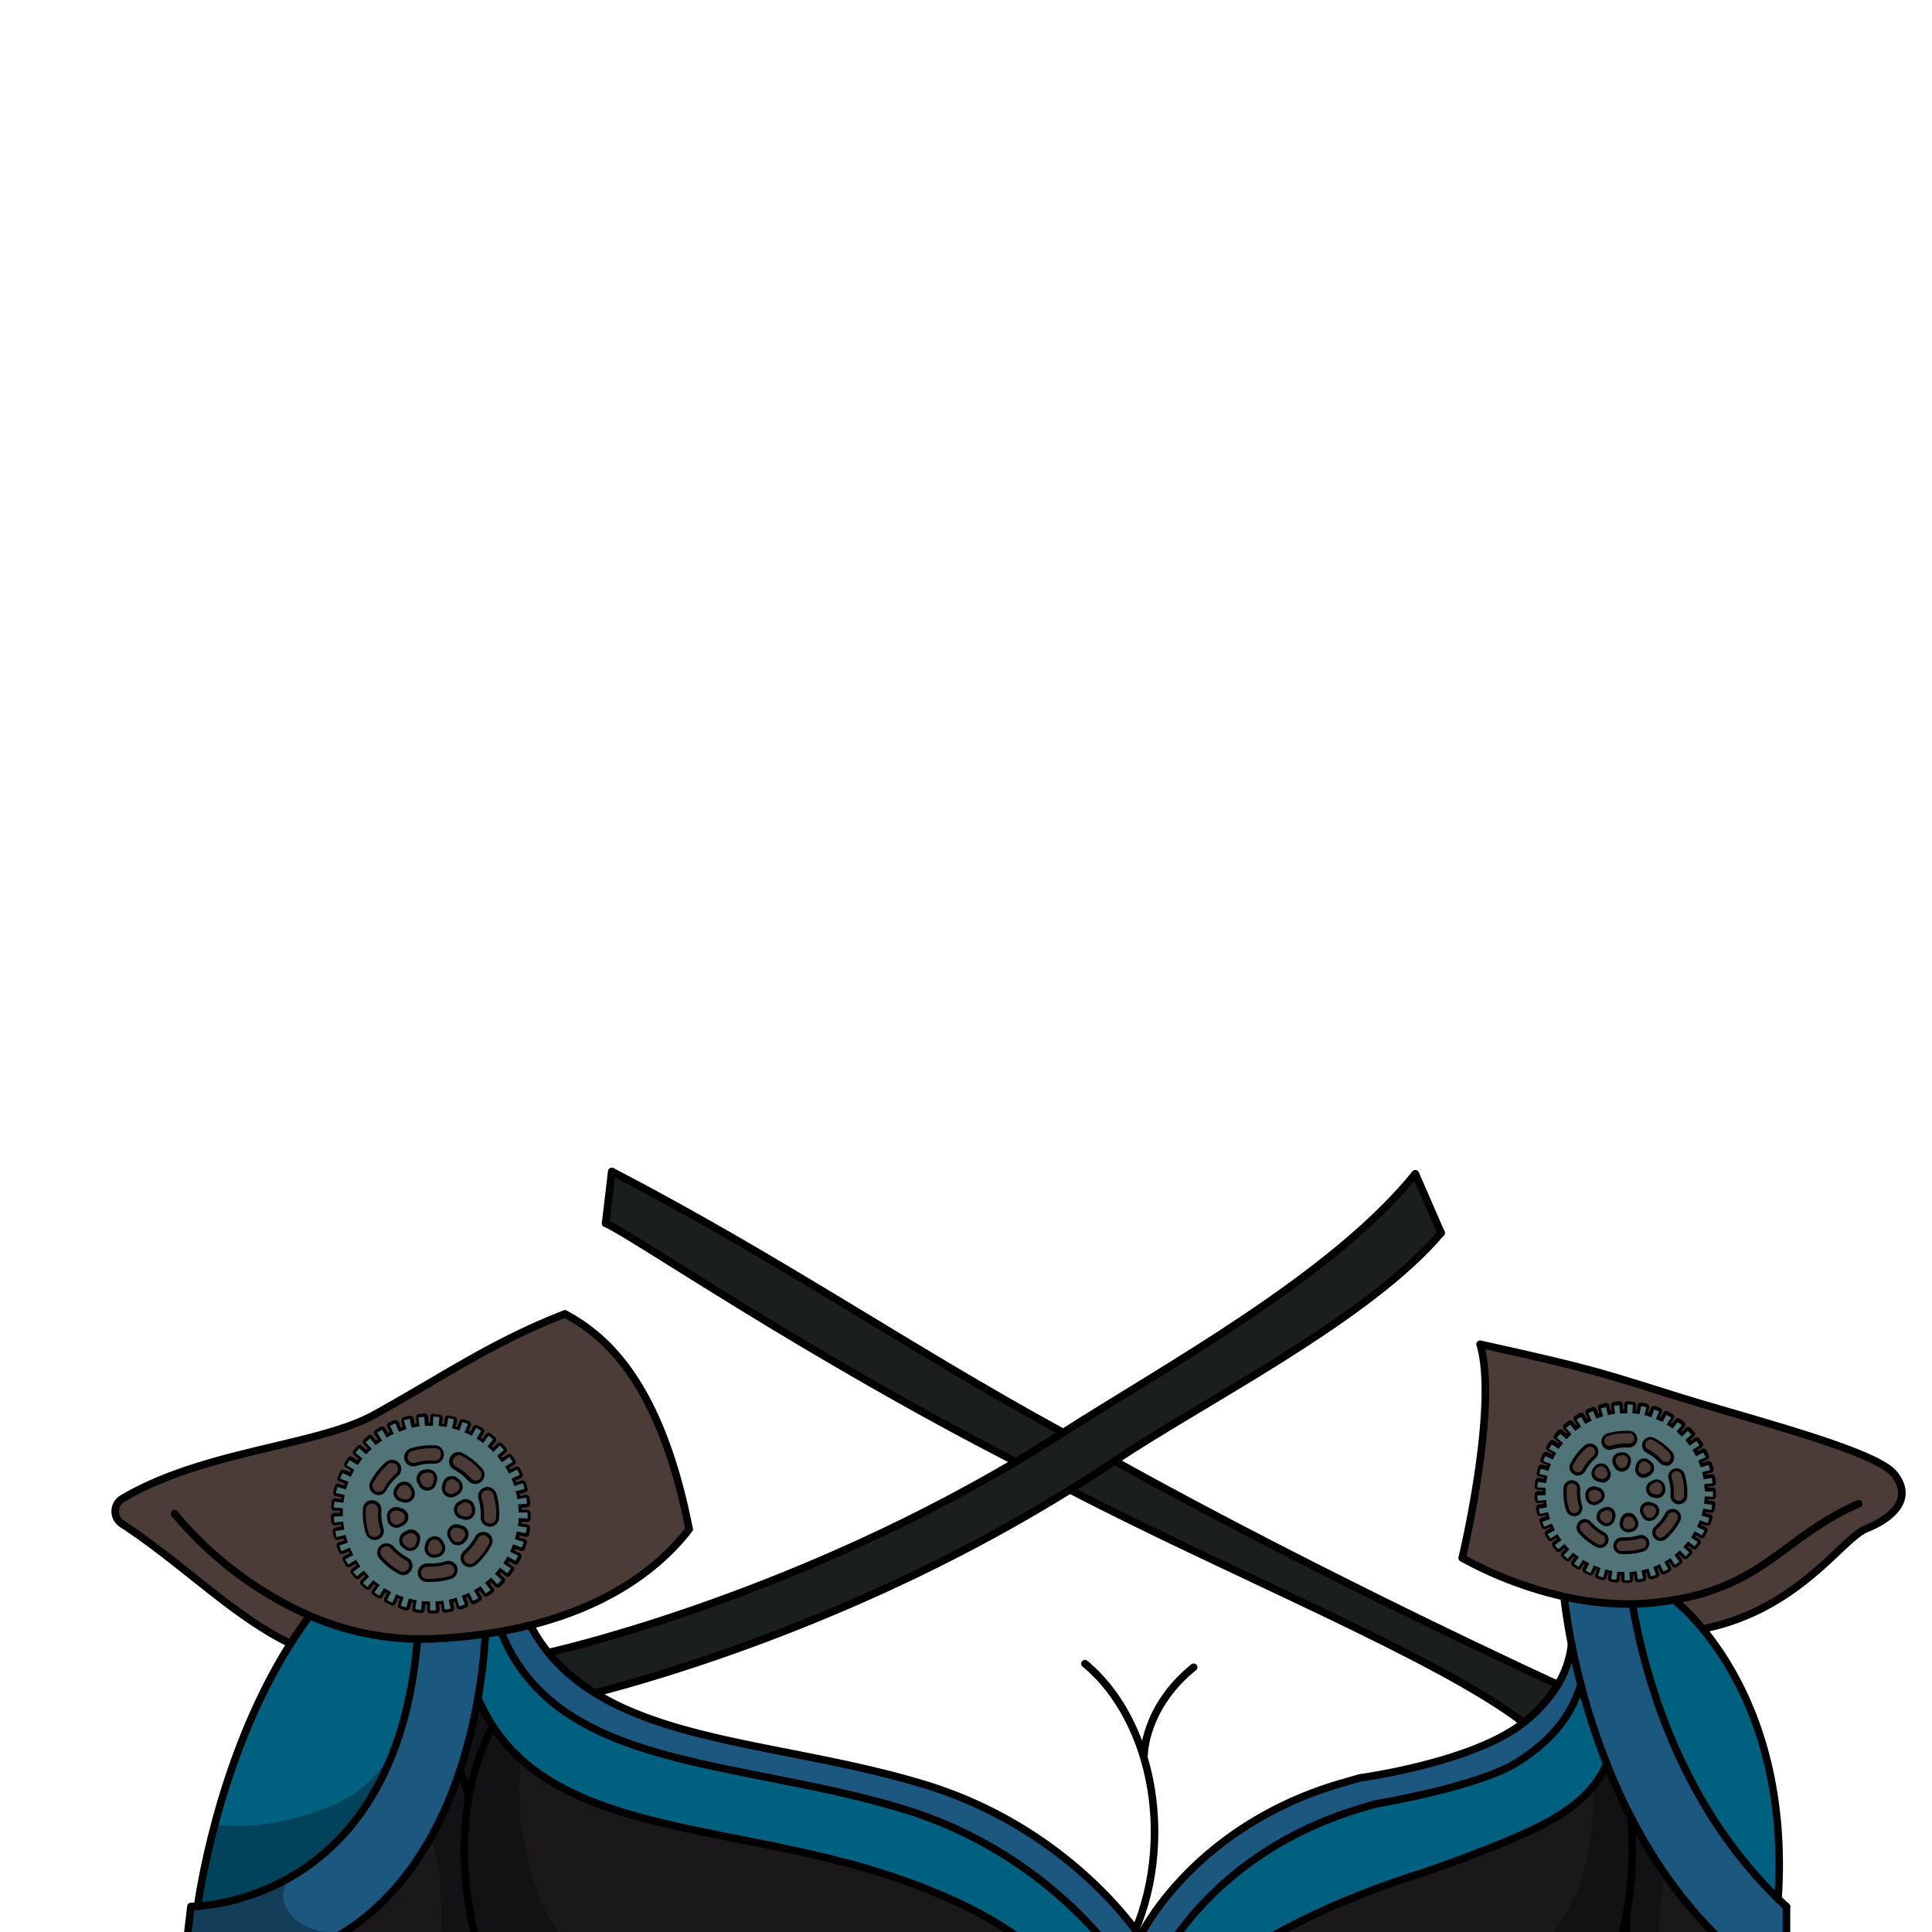 <svg xmlns="http://www.w3.org/2000/svg" viewBox="0 0 432 432">
  <defs>
    <style>.GUNDAN_FROG_OUTFIT_FROG_OUTFIT_25_cls-1{isolation:isolate;}.GUNDAN_FROG_OUTFIT_FROG_OUTFIT_25_cls-2,.GUNDAN_FROG_OUTFIT_FROG_OUTFIT_25_cls-9{fill:none;stroke:#000;stroke-linecap:round;stroke-linejoin:round;}.GUNDAN_FROG_OUTFIT_FROG_OUTFIT_25_cls-2{stroke-width:1.69px;}.GUNDAN_FROG_OUTFIT_FROG_OUTFIT_25_cls-3{fill:#1b577e;}.GUNDAN_FROG_OUTFIT_FROG_OUTFIT_25_cls-4{fill:#4c3c38;}.GUNDAN_FROG_OUTFIT_FROG_OUTFIT_25_cls-5{fill:#006080;}.GUNDAN_FROG_OUTFIT_FROG_OUTFIT_25_cls-6{fill:#1a181b;}.GUNDAN_FROG_OUTFIT_FROG_OUTFIT_25_cls-7{opacity:0.3;mix-blend-mode:multiply;}.GUNDAN_FROG_OUTFIT_FROG_OUTFIT_25_cls-8{fill:#1a1e1d;}.GUNDAN_FROG_OUTFIT_FROG_OUTFIT_25_cls-9{stroke-width:1.65px;}.GUNDAN_FROG_OUTFIT_FROG_OUTFIT_25_cls-10{fill:#507477;}</style>
  </defs>
  <g class="GUNDAN_FROG_OUTFIT_FROG_OUTFIT_25_cls-1">
    <g id="outfit">
      <path class="GUNDAN_FROG_OUTFIT_FROG_OUTFIT_25_cls-2" d="M255.82,392.41s0-10.65,11.09-19.61" />
      <path class="GUNDAN_FROG_OUTFIT_FROG_OUTFIT_25_cls-2" d="M242.59,372c9.34,7.72,15.57,21.69,15.57,37.65,0,13-4.14,24.68-10.72,32.73" />
      <path class="GUNDAN_FROG_OUTFIT_FROG_OUTFIT_25_cls-3" d="M399.48,426.35v12.92h-3.75l-5.62,0-1.61-2c-14.36-12.35-23.49-28.32-29.27-42.88a152.52,152.52,0,0,1-5.75-17.64c-.86-3.31-1.54-6.36-2.08-9.06-.95-4.84-1.45-8.56-1.68-10.62A64.34,64.34,0,0,0,365,358.65c.33,1.93.74,4.11,1.26,6.5.1.46.21.93.32,1.42,3.65,15.79,12,39.55,31,58C398.2,425.15,398.84,425.75,399.48,426.35Z" />
      <path class="GUNDAN_FROG_OUTFIT_FROG_OUTFIT_25_cls-4" d="M417.25,341.84c-6,2.43-17.47,22.1-44.54,23.35a59.87,59.87,0,0,1-6.41,0c-.52-2.38-.93-4.57-1.26-6.49A64.86,64.86,0,0,1,349.72,357a86.84,86.84,0,0,1-22.79-8.67s8.19-34,4-47.79c24.32,5.35,26.83,6.25,42.82,11.28l.77.24c16.8,5.26,44.79,12.25,49,17.49S423.72,339.22,417.25,341.84Z" />
      <path class="GUNDAN_FROG_OUTFIT_FROG_OUTFIT_25_cls-5" d="M374.3,357.76s26.21,18.95,23.28,66.78c-18.94-18.42-27.31-42.18-31-58-.11-.49-.22-1-.32-1.42s-2.75-6.4-.7-6.5Z" />
      <path class="GUNDAN_FROG_OUTFIT_FROG_OUTFIT_25_cls-5" d="M250.19,438.48v.3l-16.69-.06c-1.2-2.38-11.67-12.17-37-20.09-36.92-11.56-76.79-8.58-89.63-38.92a121.52,121.52,0,0,0,1.66-14.36c1.2-.17,2.37-.36,3.51-.56l.07.36c12.63,30.79,52.61,28.06,89.82,39.35C234.68,414.43,250.19,438.48,250.19,438.48Z" />
      <path class="GUNDAN_FROG_OUTFIT_FROG_OUTFIT_25_cls-4" d="M69.26,361.28h0c-1.53,2-3,4.12-4.31,6.25C51.86,361.15,41,349.77,27.26,340.72a3.32,3.32,0,0,1,.15-5.65C45.64,324.32,71,323.38,83.76,316.3c15.61-8.63,26.36-16.22,42.57-22.51,8.86,4.79,21.24,14.93,27.77,48.16-5,6.42-15.29,16.38-35.52,21.44-2.08.52-4.25,1-6.54,1.4-1.14.2-2.31.39-3.51.56-3.64.52-7.53.9-11.69,1.09-1.18.05-2.36.07-3.5.05A62.5,62.5,0,0,1,69.26,361.28Z" />
      <path class="GUNDAN_FROG_OUTFIT_FROG_OUTFIT_25_cls-6" d="M390.11,439.25,372,439.19l-33.09-.12-62.69-.19c1-2.11,16.3-12.15,42.2-20.25,0,0,15.94-5.39,25.5-10.13,5.57-2.76,9.64-5.79,12.38-9.26a19.58,19.58,0,0,0,1.6-2.32,18.22,18.22,0,0,0,1.3-2.57q1.27,3.22,2.79,6.54c.76,1.67,1.58,3.35,2.44,5l.48.93c.58,1.12,1.2,2.26,1.83,3.38a.47.47,0,0,0,.06.09c1.66,2.95,3.47,5.87,5.47,8.74a.61.61,0,0,0,.07.1,95.13,95.13,0,0,0,16.13,18.06Z" />
      <path class="GUNDAN_FROG_OUTFIT_FROG_OUTFIT_25_cls-7" d="M372,439.19l-33.09-.12s17.94-6.94,17.37-39.78c0,0,0,0,0-.05a4.54,4.54,0,0,1,1.6-2.32c1.3-.72,2.63,1.17,4.09,4,.77,1.5,1.58,3.27,2.44,5l.48.93c.57,1.18,1.19,2.33,1.83,3.38a.47.47,0,0,0,.06.09c3.79,6.19,5.19,8.31,5.47,8.74a.61.61,0,0,0,.07.1S369.6,429.82,372,439.19Z" />
      <path class="GUNDAN_FROG_OUTFIT_FROG_OUTFIT_25_cls-5" d="M353.48,376.71a152.52,152.52,0,0,0,5.75,17.64C356.91,400,352,404.5,344,408.5c-9.56,4.74-25.5,10.13-25.5,10.13-25.9,8.1-41.2,18.14-42.2,20.25l-16.61-.06v-.34s11.37-24.05,44.12-34c1.37-.43,2.76-.82,4.14-1.2,0,0,22.66-3.76,31.33-9.25C346.25,389.6,351,384.47,353.48,376.71Z" />
      <path class="GUNDAN_FROG_OUTFIT_FROG_OUTFIT_25_cls-8" d="M237.73,320.33c22.73-14.57,60.35-35,78.74-57.88l5.76,13.23h0c-16.15,19.17-53.59,37.92-73,51q-5,3.34-10,6.44C193.47,361.56,147.63,374.8,133,378.55a40.83,40.83,0,0,1-10.38-9s51.31-11.21,104.53-42.65C230.67,324.77,234.2,322.61,237.73,320.33Z" />
      <path class="GUNDAN_FROG_OUTFIT_FROG_OUTFIT_25_cls-8" d="M237.73,320.33c-3.53,2.28-7,4.44-10.58,6.53-47.6-24.42-84.81-50.15-91.74-53.33l1.38-11.61C175.52,282.13,202.6,301.13,237.73,320.33Z" />
      <path class="GUNDAN_FROG_OUTFIT_FROG_OUTFIT_25_cls-6" d="M233.5,438.72l-104.11-.36-31.19-.11-34.74-.12c15.9-4.61,26.18-15.32,32.82-27.19,6-10.64,9-22.22,10.58-31.2a.08.08,0,0,0,0,0l0,0a37.94,37.94,0,0,0,9.59,13.59c17.75,16.11,49.87,15.86,80,25.3C221.83,426.55,232.3,436.34,233.5,438.72Z" />
      <path class="GUNDAN_FROG_OUTFIT_FROG_OUTFIT_25_cls-3" d="M351.4,367.65c.54,2.7,1.22,5.75,2.08,9.06-2.44,7.76-7.23,12.89-14.25,17.34-8.67,5.49-31.33,9.25-31.33,9.25-1.38.38-2.77.77-4.14,1.2-32.75,9.93-44.12,34-44.12,34v.34l-9.45,0v-.3s-15.51-24.05-48.26-34c-37.21-11.29-77.19-8.56-89.82-39.35l-.07-.36c2.29-.42,4.46-.88,6.54-1.4a37.06,37.06,0,0,0,4,6.12,40.83,40.83,0,0,0,10.38,9C151.42,390,179.76,390.84,206.65,399c32.75,9.94,48.27,34,48.27,34s11.36-24.05,44.11-34c1.73-.52,3.46-1,5.18-1.48,0,0,25.19-3.39,36.43-12.32a31.83,31.83,0,0,0,7.69-8.49A21.83,21.83,0,0,0,351.4,367.65Z" />
      <path class="GUNDAN_FROG_OUTFIT_FROG_OUTFIT_25_cls-8" d="M348.33,376.71a31.83,31.83,0,0,1-7.69,8.49c-18.75-14.51-66.41-33.83-101.4-52.09q5-3.09,10-6.44C297.58,353.5,348.33,376.71,348.33,376.71Z" />
      <path class="GUNDAN_FROG_OUTFIT_FROG_OUTFIT_25_cls-3" d="M108.53,365.35a121.52,121.52,0,0,1-1.66,14.36c-2.73,15.6-9.91,39.1-29.12,51.83a51.83,51.83,0,0,1-14.29,6.59L41.29,438l1.41-11.71s.53,0,1.49-.07a49.68,49.68,0,0,0,20.72-6.45l.13-.08A50.81,50.81,0,0,0,84.3,399.65,65,65,0,0,0,89,388.85a81.62,81.62,0,0,0,2.88-11.16,107.31,107.31,0,0,0,1.49-11.19h0c1.14,0,2.32,0,3.5-.05C101,366.25,104.89,365.87,108.53,365.35Z" />
      <path class="GUNDAN_FROG_OUTFIT_FROG_OUTFIT_25_cls-5" d="M93.34,366.49h0a107.31,107.31,0,0,1-1.49,11.19A81.62,81.62,0,0,1,89,388.85a65,65,0,0,1-4.67,10.8A50.81,50.81,0,0,1,65,419.73l-.13.08a49.68,49.68,0,0,1-20.72,6.45A154.43,154.43,0,0,1,48,407.88c3.07-11.56,8.33-26.79,16.92-40.34,1.35-2.13,2.78-4.23,4.31-6.25h0A62.5,62.5,0,0,0,93.34,366.49Z" />
      <path class="GUNDAN_FROG_OUTFIT_FROG_OUTFIT_25_cls-2" d="M62.21,438.48l1.25-.35c30.17-8.74,40.09-39.43,43.41-58.42a121.52,121.52,0,0,0,1.66-14.36" />
      <path class="GUNDAN_FROG_OUTFIT_FROG_OUTFIT_25_cls-2" d="M395.73,439.27l-5.62,0-113.86-.37-16.61-.06-9.45,0-16.69-.06-170-.59L41.29,438l1.41-11.71s.53,0,1.49-.07c7.89-.53,44.78-5.91,49.15-59.76" />
      <path class="GUNDAN_FROG_OUTFIT_FROG_OUTFIT_25_cls-2" d="M39,338.45a82.93,82.93,0,0,0,30.26,22.83,62.5,62.5,0,0,0,24.08,5.21c1.14,0,2.32,0,3.5-.05,4.16-.19,8-.57,11.69-1.09,1.2-.17,2.37-.36,3.51-.56,2.29-.42,4.46-.88,6.54-1.4,20.23-5.06,30.53-15,35.52-21.44-6.53-33.23-18.91-43.37-27.77-48.16-16.21,6.29-27,13.88-42.57,22.51-12.81,7.08-38.12,8-56.35,18.77a3.32,3.32,0,0,0-.15,5.65c13.77,9,24.6,20.43,37.69,26.82" />
      <path class="GUNDAN_FROG_OUTFIT_FROG_OUTFIT_25_cls-2" d="M106.87,379.71c12.84,30.34,52.71,27.36,89.63,38.92,25.33,7.92,35.8,17.71,37,20.09a3.79,3.79,0,0,1,.25.55" />
      <path class="GUNDAN_FROG_OUTFIT_FROG_OUTFIT_25_cls-2" d="M250.19,438.48s-15.51-24.05-48.26-34c-37.21-11.29-77.19-8.56-89.82-39.35" />
      <path class="GUNDAN_FROG_OUTFIT_FROG_OUTFIT_25_cls-2" d="M118.58,363.39a37.06,37.06,0,0,0,4,6.12,40.83,40.83,0,0,0,10.38,9C151.42,390,179.76,390.84,206.65,399c32.75,9.94,48.27,34,48.27,34" />
      <path class="GUNDAN_FROG_OUTFIT_FROG_OUTFIT_25_cls-2" d="M276.08,439.27s.05-.14.17-.39c1-2.11,16.3-12.15,42.2-20.25,0,0,15.94-5.39,25.5-10.13,8.06-4,13-8.54,15.28-14.15" />
      <path class="GUNDAN_FROG_OUTFIT_FROG_OUTFIT_25_cls-2" d="M353.48,376.71c-2.44,7.76-7.23,12.89-14.25,17.34-8.67,5.49-31.33,9.25-31.33,9.25-1.38.38-2.77.77-4.14,1.2-32.75,9.93-44.12,34-44.12,34" />
      <path class="GUNDAN_FROG_OUTFIT_FROG_OUTFIT_25_cls-2" d="M351.4,367.65a21.83,21.83,0,0,1-3.07,9.06,31.83,31.83,0,0,1-7.69,8.49c-11.24,8.93-36.43,12.32-36.43,12.32-1.72.46-3.45,1-5.18,1.48-32.75,9.94-44.11,34-44.11,34" />
      <path class="GUNDAN_FROG_OUTFIT_FROG_OUTFIT_25_cls-2" d="M365,358.65c.33,1.93.74,4.11,1.26,6.5.1.46.21.93.32,1.42,3.65,15.79,12,39.55,31,58,.62.61,1.26,1.21,1.9,1.81" />
      <path class="GUNDAN_FROG_OUTFIT_FROG_OUTFIT_25_cls-2" d="M44.19,426.26s4.14-32.5,20.76-58.72c1.35-2.13,2.78-4.23,4.31-6.25" />
      <path class="GUNDAN_FROG_OUTFIT_FROG_OUTFIT_25_cls-2" d="M380.73,364.23c21.39-4.23,31.13-20.22,36.52-22.39,6.47-2.62,10.5-7,6.29-12.25s-32.18-12.23-49-17.49l-.77-.24c-16-5-18.5-5.93-42.82-11.28,4.15,13.76-4,47.79-4,47.79A86.84,86.84,0,0,0,349.72,357,64.86,64.86,0,0,0,365,358.66c1,0,1.95-.07,2.93-.14,2.27-.17,4.37-.43,6.33-.76,20.39-3.41,25.27-14.6,41.37-21.52" />
      <path class="GUNDAN_FROG_OUTFIT_FROG_OUTFIT_25_cls-2" d="M374.3,357.76s26.37,19.59,23.28,66.78" />
      <path class="GUNDAN_FROG_OUTFIT_FROG_OUTFIT_25_cls-2" d="M349.72,357c.23,2.06.73,5.78,1.68,10.62.54,2.7,1.22,5.75,2.08,9.06a152.52,152.52,0,0,0,5.75,17.64c5.78,14.56,14.91,30.53,29.27,42.88l1.61,2,0,0h9.35V426.35" />
      <path class="GUNDAN_FROG_OUTFIT_FROG_OUTFIT_25_cls-2" d="M122.62,369.51s51.31-11.21,104.53-42.65c3.52-2.09,7-4.25,10.58-6.53,22.73-14.57,60.35-35,78.74-57.88l5.76,13.23" />
      <path class="GUNDAN_FROG_OUTFIT_FROG_OUTFIT_25_cls-2" d="M133,378.55c14.63-3.75,60.47-17,106.24-45.44q5-3.09,10-6.44c19.42-13.06,56.86-31.81,73-51h0" />
      <path class="GUNDAN_FROG_OUTFIT_FROG_OUTFIT_25_cls-2" d="M340.64,385.2c-18.75-14.51-66.41-33.83-101.4-52.09" />
      <path class="GUNDAN_FROG_OUTFIT_FROG_OUTFIT_25_cls-2" d="M135.41,273.52c6.93,3.19,44.14,28.92,91.74,53.34" />
      <path class="GUNDAN_FROG_OUTFIT_FROG_OUTFIT_25_cls-2" d="M237.73,320.33c-35.13-19.2-62.21-38.2-100.94-58.41l-1.38,11.61" />
      <path class="GUNDAN_FROG_OUTFIT_FROG_OUTFIT_25_cls-2" d="M249.22,326.67c48.36,26.83,99.11,50,99.11,50" />
      <path class="GUNDAN_FROG_OUTFIT_FROG_OUTFIT_25_cls-9" d="M110.17,385.94a51.47,51.47,0,0,0-3.33,7.88,56.06,56.06,0,0,0-2.06,8.34,74,74,0,0,0,.16,24.46v0A74,74,0,0,0,107.72,438l.18.48" />
      <path class="GUNDAN_FROG_OUTFIT_FROG_OUTFIT_25_cls-9" d="M104.78,402.16a19.75,19.75,0,0,0-2-6.19" />
      <path class="GUNDAN_FROG_OUTFIT_FROG_OUTFIT_25_cls-9" d="M364.67,406.33A78.44,78.44,0,0,1,362.58,433c-.61,2.44-1.18,4.17-1.44,5" />
      <path class="GUNDAN_FROG_OUTFIT_FROG_OUTFIT_25_cls-9" d="M363.75,427.63s-.47,7.65.59,10.36" />
      <path class="GUNDAN_FROG_OUTFIT_FROG_OUTFIT_25_cls-10" d="M96.15,360.45a.35.35,0,0,1-.35-.37v-1.67l-1.11-.06L94.53,360a.37.37,0,0,1-.36.33h0c-.44,0-.89-.11-1.33-.18a.37.37,0,0,1-.3-.42l.27-1.64-1.09-.24-.42,1.62a.34.34,0,0,1-.17.22.37.37,0,0,1-.18.05h-.09l-.48-.13-.81-.25a.37.37,0,0,1-.21-.18.35.35,0,0,1,0-.28l.53-1.6q-.54-.18-1-.39l-.66,1.54a.36.36,0,0,1-.33.22.4.4,0,0,1-.15,0c-.41-.17-.82-.37-1.22-.57a.37.37,0,0,1-.18-.21.36.36,0,0,1,0-.27L87,356.1c-.31-.17-.63-.35-1-.55L85.15,357a.37.37,0,0,1-.31.17.45.45,0,0,1-.19-.05c-.38-.24-.76-.5-1.12-.76a.35.35,0,0,1-.08-.5l1-1.37c-.3-.22-.6-.45-.88-.68L82.45,355a.34.34,0,0,1-.25.13h0a.36.36,0,0,1-.24-.09c-.34-.29-.67-.6-1-.91a.36.36,0,0,1,0-.52l1.16-1.18c-.26-.26-.51-.54-.76-.82l-1.27,1.08a.36.36,0,0,1-.23.08h0a.36.36,0,0,1-.25-.13c-.28-.34-.57-.69-.83-1.05a.34.34,0,0,1-.07-.27.35.35,0,0,1,.14-.24l1.34-1c-.21-.3-.42-.61-.62-.92l-1.43.87a.35.35,0,0,1-.5-.12c-.23-.38-.46-.77-.67-1.17a.36.36,0,0,1,0-.27.37.37,0,0,1,.17-.22l1.48-.78c-.18-.34-.34-.67-.48-1l-1.54.65-.14,0a.32.32,0,0,1-.14,0,.34.34,0,0,1-.2-.19q-.25-.63-.48-1.26a.35.35,0,0,1,.22-.46l1.58-.56c-.12-.34-.22-.7-.32-1.06l-1.62.4h-.09a.32.32,0,0,1-.19,0,.36.36,0,0,1-.16-.22c-.11-.44-.21-.88-.29-1.32A.35.35,0,0,1,75,342l1.65-.31c-.06-.36-.11-.73-.15-1.1l-1.7.15a.35.35,0,0,1-.36-.33c0-.44-.07-.9-.09-1.35a.37.37,0,0,1,.36-.37l1.66-.05c0-.36,0-.72,0-1.11l-1.66-.1a.38.38,0,0,1-.34-.39c0-.45.07-.9.13-1.34a.36.36,0,0,1,.36-.32l1.71.21c0-.36.12-.73.19-1.09l-1.64-.36a.35.35,0,0,1-.23-.16.39.39,0,0,1,0-.28c.1-.43.21-.87.33-1.3a.44.44,0,0,1,.18-.24.41.41,0,0,1,.22-.07h.06l1.6.46q.15-.51.36-1.05l-1.56-.61a.34.34,0,0,1-.2-.19.39.39,0,0,1,0-.28c.16-.41.34-.83.52-1.24a.39.39,0,0,1,.33-.21.37.37,0,0,1,.15,0l1.53.71q.24-.51.51-1l-1.45-.84a.36.36,0,0,1-.14-.49c.23-.39.47-.78.71-1.15a.41.41,0,0,1,.23-.16h.08a.36.36,0,0,1,.2.06l1.38.91c.22-.32.44-.61.66-.9l-1.29-1a.33.33,0,0,1-.14-.24.39.39,0,0,1,.08-.27c.28-.34.58-.69.88-1a.35.35,0,0,1,.26-.12.39.39,0,0,1,.25.1l1.24,1.13c.25-.27.52-.53.79-.79l-1.14-1.24a.39.39,0,0,1-.09-.26.37.37,0,0,1,.12-.25c.33-.3.67-.6,1-.88a.4.4,0,0,1,.23-.08.35.35,0,0,1,.28.14l1,1.3L85,322l-.93-1.39a.37.37,0,0,1,.1-.5c.38-.25.76-.49,1.15-.71a.37.37,0,0,1,.18-.05h.09a.38.38,0,0,1,.22.17l.84,1.44,1-.51-.7-1.52a.36.36,0,0,1,0-.27.43.43,0,0,1,.19-.21l1.24-.53.14,0a.36.36,0,0,1,.33.23l.61,1.56c.35-.13.7-.25,1.06-.36L90,317.72a.42.42,0,0,1,0-.27.39.39,0,0,1,.22-.18c.43-.12.87-.23,1.31-.33h.08a.38.38,0,0,1,.35.28l.36,1.62,1.1-.19L93.26,317a.35.35,0,0,1,.07-.26.35.35,0,0,1,.24-.14c.45-.06.9-.1,1.35-.13h0a.36.36,0,0,1,.24.09.37.37,0,0,1,.12.25l.11,1.67.94,0h.17l0-1.68a.36.36,0,0,1,.36-.35h0c.45,0,.9,0,1.35.08a.36.36,0,0,1,.33.39l-.15,1.66,1.1.14.3-1.63a.38.38,0,0,1,.15-.24.37.37,0,0,1,.21-.06h.06c.44.08.88.17,1.32.28a.36.36,0,0,1,.22.16.39.39,0,0,1,0,.28l-.4,1.62.36.08c.24.07.47.16.7.24l.55-1.59a.35.35,0,0,1,.34-.24l.12,0c.42.15.85.31,1.26.48a.3.3,0,0,1,.19.19.34.34,0,0,1,0,.28l-.63,1.54c.35.16.69.31,1,.47l.77-1.47a.36.36,0,0,1,.22-.18l.1,0a.34.34,0,0,1,.17,0c.4.21.79.43,1.18.66a.36.36,0,0,1,.16.22.38.38,0,0,1,0,.28l-.88,1.43.93.62,1-1.34a.35.35,0,0,1,.29-.15.38.38,0,0,1,.22.07c.35.27.71.55,1,.84a.35.35,0,0,1,0,.51l-1.07,1.28c.28.25.56.5.81.75l1.19-1.17a.36.36,0,0,1,.26-.11h0a.41.41,0,0,1,.26.11c.31.32.62.65.91,1a.36.36,0,0,1,0,.51l-1.26,1.1q.34.42.69.87l1.36-1a.37.37,0,0,1,.21-.06.35.35,0,0,1,.29.15c.26.36.52.73.76,1.11a.38.38,0,0,1,0,.28.36.36,0,0,1-.16.22l-1.42.9c.2.32.38.64.56,1l1.49-.77a.33.33,0,0,1,.17,0,.36.36,0,0,1,.32.2c.2.4.4.81.57,1.22a.32.32,0,0,1,0,.27.36.36,0,0,1-.19.21l-1.52.66c.14.34.27.68.4,1l1.57-.52a.25.25,0,0,1,.12,0,.32.32,0,0,1,.16,0,.37.37,0,0,1,.18.21c.14.42.27.86.38,1.29a.35.35,0,0,1-.25.44l-1.62.43c.08.36.16.72.23,1.09l1.66-.28h.06a.35.35,0,0,1,.35.3c.08.44.14.89.19,1.34a.38.38,0,0,1-.33.4l-1.66.17c0,.38.06.75.07,1.11l1.67,0a.36.36,0,0,1,.36.36c0,.45,0,.9,0,1.35a.36.36,0,0,1-.36.34l-1.69-.08c0,.36-.06.73-.11,1.11l1.66.23a.36.36,0,0,1,.31.41c-.07.44-.14.89-.23,1.33a.37.37,0,0,1-.36.29h-.07l-1.64-.33c-.08.37-.16.72-.26,1.08l1.59.48a.36.36,0,0,1,.21.17.35.35,0,0,1,0,.28c-.13.43-.27.86-.43,1.28a.34.34,0,0,1-.19.2.37.37,0,0,1-.15,0,.25.25,0,0,1-.12,0l-1.58-.58c-.13.34-.27.68-.43,1l1.51.73a.37.37,0,0,1,.18.48c-.2.4-.41.81-.62,1.2a.37.37,0,0,1-.32.19.41.41,0,0,1-.18-.05l-1.46-.81c-.19.33-.39.64-.58.94l1.38.95a.36.36,0,0,1,.09.5c-.25.37-.52.74-.79,1.09a.35.35,0,0,1-.24.14h-.05a.41.41,0,0,1-.22-.07l-1.32-1q-.35.42-.72.84l1.22,1.15a.36.36,0,0,1,0,.51c-.3.33-.63.65-1,.95a.35.35,0,0,1-.25.1.36.36,0,0,1-.26-.11l-1.15-1.22c-.28.25-.56.49-.85.72l1,1.32a.37.37,0,0,1-.07.51c-.35.28-.71.55-1.08.8a.42.42,0,0,1-.21.06.37.37,0,0,1-.3-.15l-.93-1.37-1,.59.81,1.45a.32.32,0,0,1,0,.27.37.37,0,0,1-.17.22c-.39.22-.79.43-1.19.62a.34.34,0,0,1-.16,0,.36.36,0,0,1-.33-.21l-.73-1.51c-.34.16-.68.31-1,.44l.59,1.57a.37.37,0,0,1-.21.47c-.42.16-.85.3-1.28.43a.2.2,0,0,1-.11,0,.35.35,0,0,1-.17,0,.39.39,0,0,1-.17-.21l-.49-1.6c-.37.1-.73.2-1.08.28l.34,1.63a.37.37,0,0,1,0,.27.38.38,0,0,1-.23.16c-.44.09-.89.17-1.33.24h0a.41.41,0,0,1-.22-.07.35.35,0,0,1-.14-.24l-.24-1.66c-.36.05-.73.08-1.11.11l.09,1.67a.35.35,0,0,1-.1.26.33.33,0,0,1-.25.12c-.37,0-.75,0-1.12,0Zm-.65-10.52a1.7,1.7,0,0,0-1.66,1.23,1.75,1.75,0,0,0,.25,1.49,1.58,1.58,0,0,0,1.19.69c.37,0,.73,0,1.1,0a15.06,15.06,0,0,0,4.32-.64,1.78,1.78,0,0,0,1.13-1,1.7,1.7,0,0,0-1.58-2.34,1.89,1.89,0,0,0-.53.08,11.24,11.24,0,0,1-3.35.5c-.25,0-.5,0-.76,0Zm-9.1-4.5a1.72,1.72,0,0,0-1.67,1.41,1.75,1.75,0,0,0,.42,1.47,14.76,14.76,0,0,0,4.29,3.37,1.55,1.55,0,0,0,.73.18,1.73,1.73,0,0,0,1.64-1.27,1.7,1.7,0,0,0-.86-2A11.33,11.33,0,0,1,87.71,346,1.72,1.72,0,0,0,86.4,345.43Zm21.65-2.51a1.71,1.71,0,0,0-1.51.92,11.54,11.54,0,0,1-2.57,3.24,1.72,1.72,0,0,0-.39,2.13,1.68,1.68,0,0,0,1.5.88h0a1.81,1.81,0,0,0,1.17-.44,14.94,14.94,0,0,0,3.36-4.3,1.57,1.57,0,0,0,0-1.37,1.76,1.76,0,0,0-1.13-1A1.84,1.84,0,0,0,108.05,342.92Zm-10.84,1a1.7,1.7,0,0,0-1.66,1.25l-.18.62a1.76,1.76,0,0,0,.3,1.53,1.57,1.57,0,0,0,1.27.66h.12c.21,0,.43,0,.65-.07a1.73,1.73,0,0,0,1.33-1,1.66,1.66,0,0,0,0-1.59l-.3-.55A1.67,1.67,0,0,0,97.21,343.9Zm-5.33-1.52a1.69,1.69,0,0,0-.84.23l-.55.3a1.67,1.67,0,0,0-.87,1.33,1.78,1.78,0,0,0,.63,1.52l.52.4a1.51,1.51,0,0,0,.91.3h0a1.74,1.74,0,0,0,1.67-1.27l.17-.62a1.65,1.65,0,0,0-.27-1.49A1.72,1.72,0,0,0,91.88,342.38ZM102,341.2a1.73,1.73,0,0,0-1.47.86,1.69,1.69,0,0,0,0,1.7l.31.55a1.67,1.67,0,0,0,1.49.87,1.77,1.77,0,0,0,1.36-.64c.13-.16.27-.33.4-.51a1.58,1.58,0,0,0,.2-1.46,1.74,1.74,0,0,0-1.18-1.12l-.61-.18A2.07,2.07,0,0,0,102,341.2Zm-18.87-5.36a1.67,1.67,0,0,0-1.69,1.51,14.65,14.65,0,0,0,.6,5.42A1.74,1.74,0,0,0,83.73,344h0a1.64,1.64,0,0,0,.83-.22,1.71,1.71,0,0,0,.78-2,11.59,11.59,0,0,1-.47-4.1,1.7,1.7,0,0,0-1.23-1.77A1.66,1.66,0,0,0,83.15,335.84Zm5.41,1.53a1.79,1.79,0,0,0-1.29.56,1.52,1.52,0,0,0-.42,1.19c0,.22,0,.44.07.65a1.75,1.75,0,0,0,1.71,1.52h0a1.64,1.64,0,0,0,.83-.22l.55-.31a1.67,1.67,0,0,0,.87-1.69,1.7,1.7,0,0,0-1.23-1.46l-.62-.17A1.84,1.84,0,0,0,88.56,337.37ZM109,332.84a1.64,1.64,0,0,0-.83.22,1.71,1.71,0,0,0-.78,2,11.37,11.37,0,0,1,.47,4.1,1.73,1.73,0,0,0,1.23,1.78,2.12,2.12,0,0,0,.49.06,1.66,1.66,0,0,0,1.69-1.5,14.61,14.61,0,0,0-.6-5.42A1.75,1.75,0,0,0,109,332.84Zm-4.9,2.73a1.75,1.75,0,0,0-.83.22l-.55.31a1.72,1.72,0,0,0,.36,3.15l.62.17a1.49,1.49,0,0,0,.47.07h0a1.79,1.79,0,0,0,1.29-.56,1.52,1.52,0,0,0,.42-1.19c0-.22,0-.44-.06-.65A1.78,1.78,0,0,0,104.1,335.57Zm-13.71-3.89a1.75,1.75,0,0,0-1.35.64c-.14.16-.28.34-.41.51a1.6,1.6,0,0,0-.2,1.47,1.75,1.75,0,0,0,1.18,1.11l.61.18a1.71,1.71,0,0,0,.49.07h0a1.73,1.73,0,0,0,1.47-.86,1.67,1.67,0,0,0,0-1.7l-.3-.55A1.71,1.71,0,0,0,90.39,331.68Zm10.66-1.28a1.76,1.76,0,0,0-1.67,1.27l-.17.62a1.65,1.65,0,0,0,.27,1.49,1.73,1.73,0,0,0,1.38.7h0a1.64,1.64,0,0,0,.83-.22l.55-.31a1.67,1.67,0,0,0,.87-1.33,1.76,1.76,0,0,0-.63-1.52l-.52-.4A1.55,1.55,0,0,0,101.05,330.4Zm-13.4-3.63a1.79,1.79,0,0,0-1.17.45,14.76,14.76,0,0,0-3.36,4.29,1.54,1.54,0,0,0,0,1.37,1.76,1.76,0,0,0,1.13,1,1.88,1.88,0,0,0,.46.06,1.71,1.71,0,0,0,1.52-.92,11.54,11.54,0,0,1,2.57-3.24,1.71,1.71,0,0,0,.39-2.13A1.68,1.68,0,0,0,87.65,326.77Zm8,2.14L95,329a1.73,1.73,0,0,0-1.33,1,1.66,1.66,0,0,0,0,1.59l.3.55a1.67,1.67,0,0,0,1.49.88,1.69,1.69,0,0,0,1.66-1.25l.18-.61a1.77,1.77,0,0,0-.29-1.54,1.59,1.59,0,0,0-1.28-.65Zm6.9-3.9a1.73,1.73,0,0,0-1.65,1.26,1.71,1.71,0,0,0,.86,2,11.5,11.5,0,0,1,3.24,2.56,1.73,1.73,0,0,0,1.31.61h0a1.67,1.67,0,0,0,.82-.21A1.71,1.71,0,0,0,108,330a1.75,1.75,0,0,0-.42-1.47,14.76,14.76,0,0,0-4.29-3.37A1.53,1.53,0,0,0,102.57,325Zm-6.22-1.53a14.73,14.73,0,0,0-4.32.65,1.74,1.74,0,0,0-1.13,1,1.72,1.72,0,0,0,.09,1.47,1.7,1.7,0,0,0,1.5.87h0a1.88,1.88,0,0,0,.52-.08,11.57,11.57,0,0,1,3.35-.5l.76,0h.12a1.7,1.7,0,0,0,1.65-1.24,1.72,1.72,0,0,0-.25-1.49,1.58,1.58,0,0,0-1.19-.69C97.08,323.5,96.72,323.48,96.35,323.48Z" />
      <path d="M96.93,316.78c.44,0,.89,0,1.33.08l-.18,2c.59.05,1.19.12,1.79.23l.36-2c.43.08.87.18,1.29.28l-.48,2,.7.16c.35.1.68.23,1,.35l.66-1.93c.42.15.84.3,1.24.47l-.77,1.87c.56.24,1.1.49,1.63.76l.94-1.78c.39.2.78.42,1.16.65l-1.06,1.74c.52.32,1,.65,1.49,1l1.22-1.64c.35.26.7.54,1,.83L109,323.42c.46.39.9.79,1.32,1.22l1.45-1.42c.31.31.61.64.9,1l-1.53,1.33c.4.46.77.93,1.12,1.42l1.65-1.19c.25.35.5.72.74,1.1l-1.72,1.09c.32.5.62,1,.89,1.56l1.82-.93c.2.4.39.8.56,1.2l-1.84.81c.24.55.45,1.11.64,1.69l1.92-.64c.13.42.26.85.38,1.27l-2,.53c.15.58.28,1.16.38,1.76l2-.34c.07.43.13.88.18,1.32l-2,.21c.06.59.1,1.19.11,1.8l2,0c0,.44,0,.89,0,1.33l-2-.1c0,.6-.09,1.19-.18,1.79l2,.29c-.06.44-.14.88-.23,1.31l-2-.41c-.1.48-.2,1-.34,1.44,0,.11-.07.21-.1.31l1.94.58c-.12.43-.27.85-.42,1.26l-1.91-.7c-.21.57-.44,1.12-.7,1.66l1.84.87c-.19.4-.4.8-.61,1.18l-1.78-1c-.29.52-.61,1-.94,1.53l1.67,1.15c-.25.36-.51.72-.78,1.07l-1.6-1.25c-.37.48-.76.93-1.17,1.37l1.48,1.39c-.3.32-.62.64-.94.94l-1.4-1.48c-.44.41-.89.8-1.36,1.17l1.25,1.61c-.34.27-.7.53-1.07.78l-1.14-1.66c-.5.34-1,.66-1.53.95l1,1.76c-.38.22-.78.43-1.17.62l-.89-1.84a16.24,16.24,0,0,1-1.66.71l.72,1.91c-.41.16-.84.3-1.26.43l-.59-1.94c-.58.17-1.16.33-1.75.45l.42,2c-.44.09-.88.16-1.31.23l-.3-2c-.59.08-1.19.14-1.79.17l.1,2c-.36,0-.73,0-1.1,0h-.22l0-2c-.6,0-1.2,0-1.8-.1l-.21,2c-.44-.05-.88-.11-1.31-.18l.33-2c-.59-.1-1.18-.23-1.77-.38l-.51,2-.47-.13-.8-.25.63-1.94a16.27,16.27,0,0,1-1.69-.63l-.8,1.87c-.41-.17-.81-.36-1.2-.56l.91-1.81c-.54-.27-1.06-.57-1.57-.89l-1.08,1.72c-.37-.23-.74-.48-1.1-.74l1.19-1.66c-.49-.35-1-.72-1.42-1.11l-1.33,1.54c-.33-.29-.66-.59-1-.9l1.41-1.44c-.43-.42-.84-.87-1.23-1.32l-1.54,1.3c-.28-.34-.56-.69-.82-1l1.63-1.22c-.36-.48-.7-1-1-1.49l-1.74,1.07c-.23-.38-.45-.77-.66-1.16l1.79-1c-.28-.53-.54-1.07-.77-1.63l-1.87.79c-.17-.41-.33-.83-.48-1.24l1.92-.67c-.2-.57-.37-1.15-.52-1.73l-2,.49c-.11-.43-.2-.86-.28-1.3l2-.37c-.11-.59-.19-1.18-.25-1.78l-2,.18c0-.44-.07-.88-.08-1.33l2-.05c0-.6,0-1.2,0-1.81l-2-.13c0-.44.07-.88.13-1.32l2,.26c.07-.59.18-1.19.31-1.78l-2-.44c.1-.43.21-.86.33-1.28v-.05l1.94.56c.17-.59.37-1.16.58-1.71l-1.88-.73q.24-.63.51-1.23l1.86.86c.25-.55.53-1.09.82-1.6l-1.76-1c.22-.39.45-.76.7-1.13L80,327.58c.34-.51.69-1,1.06-1.46l-1.57-1.27c.28-.34.57-.68.86-1l1.51,1.37A17,17,0,0,1,83.14,324l-1.38-1.51c.33-.3.67-.59,1-.86L84,323.16c.47-.38,1-.74,1.46-1.07l-1.13-1.69c.37-.24.75-.48,1.13-.7l1,1.76c.52-.31,1-.58,1.6-.84l-.85-1.84c.4-.18.81-.36,1.22-.52l.74,1.9c.56-.22,1.13-.41,1.71-.58l-.57-2c.42-.12.86-.23,1.29-.33l.44,2c.58-.13,1.18-.23,1.77-.31l-.25-2c.43-.06.88-.1,1.32-.13l.13,2c.42,0,.85,0,1.27,0h.54l.05-2m-4.45,11.07a2.3,2.3,0,0,0,.64-.09,11,11,0,0,1,3.24-.49l.73,0h.15a2.08,2.08,0,0,0,2-1.5h0a2.06,2.06,0,0,0-1.76-2.63c-.38,0-.75,0-1.13,0a15.16,15.16,0,0,0-4.42.66,2.09,2.09,0,0,0-1.25,3h0a2,2,0,0,0,1.8,1.05m13.85,3.94a2,2,0,0,0,1-.26h0a2.09,2.09,0,0,0,.52-3.22,15.33,15.33,0,0,0-4.39-3.45,1.92,1.92,0,0,0-.89-.22,2.11,2.11,0,0,0-2,1.53h0a2.07,2.07,0,0,0,1,2.4,11.23,11.23,0,0,1,3.14,2.48,2.07,2.07,0,0,0,1.58.73m-21.65,2.52a2.08,2.08,0,0,0,1.83-1.12A10.94,10.94,0,0,1,89,330.05a2.08,2.08,0,0,0,.47-2.58h0a2.07,2.07,0,0,0-1.82-1.06,2.16,2.16,0,0,0-1.41.53,15.48,15.48,0,0,0-3.44,4.4,2.05,2.05,0,0,0,1.31,2.89h0a2.1,2.1,0,0,0,.56.08m10.84-1a2.05,2.05,0,0,0,2-1.51l.17-.61a2.06,2.06,0,0,0-1.91-2.66h-.14l-.68.07a2.09,2.09,0,0,0-1.56,3.08l.31.55a2,2,0,0,0,1.8,1.07m5.34,1.52a2,2,0,0,0,1-.27l.55-.3a2.1,2.1,0,0,0,.29-3.45l-.53-.41a1.93,1.93,0,0,0-1.13-.37,2.14,2.14,0,0,0-2,1.53l-.17.62a2.08,2.08,0,0,0,2,2.65M90.71,336a2.08,2.08,0,0,0,1.8-3.09l-.31-.55a2,2,0,0,0-1.81-1.06,2.1,2.1,0,0,0-1.63.77c-.15.17-.28.35-.42.53a2.06,2.06,0,0,0,1.17,3.14l.62.18a2.32,2.32,0,0,0,.58.08m18.87,5.37a2,2,0,0,0,2-1.85A15.19,15.19,0,0,0,111,334a2.13,2.13,0,0,0-2-1.51,2,2,0,0,0-1,.26h0a2.08,2.08,0,0,0-1,2.44,11,11,0,0,1,.46,4A2.07,2.07,0,0,0,109,341.3h0a2.32,2.32,0,0,0,.58.08m-5.4-1.54a2,2,0,0,0,2.07-2.14c0-.22,0-.45-.08-.67a2.11,2.11,0,0,0-2.07-1.83,2,2,0,0,0-1,.27l-.55.3a2.08,2.08,0,0,0,.44,3.81l.62.18a2.32,2.32,0,0,0,.58.08m-20.45,4.53a2,2,0,0,0,1-.26h0a2.07,2.07,0,0,0,1-2.44,11,11,0,0,1-.46-4,2.08,2.08,0,0,0-1.49-2.14h0a1.93,1.93,0,0,0-.58-.08,2,2,0,0,0-2.05,1.84,15.4,15.4,0,0,0,.61,5.55,2.13,2.13,0,0,0,2,1.51m4.91-2.73a2.07,2.07,0,0,0,1-.26l.55-.31a2.07,2.07,0,0,0-.44-3.81l-.62-.18a2.24,2.24,0,0,0-.57-.08,2,2,0,0,0-2.07,2.14c0,.22,0,.45.07.67a2.1,2.1,0,0,0,2.08,1.83m13.7,3.9a2.13,2.13,0,0,0,1.63-.77q.23-.27.42-.54a2.06,2.06,0,0,0-1.17-3.14l-.61-.18a2.46,2.46,0,0,0-.59-.08,2.08,2.08,0,0,0-1.8,3.09l.31.55a2,2,0,0,0,1.81,1.07m-10.66,1.27a2.11,2.11,0,0,0,2-1.53l.17-.62a2.08,2.08,0,0,0-2-2.65,2,2,0,0,0-1,.27l-.55.3A2.1,2.1,0,0,0,90,346l.54.42a1.87,1.87,0,0,0,1.12.36m13.4,3.63a2.14,2.14,0,0,0,1.41-.53,15,15,0,0,0,3.44-4.4,2,2,0,0,0-1.31-2.88h0a2.2,2.2,0,0,0-.56-.07,2.09,2.09,0,0,0-1.84,1.11,10.94,10.94,0,0,1-2.49,3.14,2.08,2.08,0,0,0-.47,2.58h0a2.06,2.06,0,0,0,1.82,1.06m-8.14-2.13h.14c.23,0,.45,0,.68-.07a2.09,2.09,0,0,0,1.56-3.08l-.31-.55a2,2,0,0,0-1.8-1.07,2.06,2.06,0,0,0-2,1.51l-.17.62a2.06,2.06,0,0,0,1.91,2.65m-6.77,3.9a2.1,2.1,0,0,0,2-1.53h0a2.08,2.08,0,0,0-1-2.4A11,11,0,0,1,88,345.8a2.14,2.14,0,0,0-1.59-.73,2,2,0,0,0-1,.26,2.08,2.08,0,0,0-.53,3.22,15.07,15.07,0,0,0,4.4,3.45,1.89,1.89,0,0,0,.89.22m6.2-2.63-.73,0H95.5a2.08,2.08,0,0,0-2,1.5h0a2.06,2.06,0,0,0,1.76,2.63c.38,0,.76,0,1.13,0a15.28,15.28,0,0,0,4.43-.66,2.1,2.1,0,0,0,1.25-3,2.07,2.07,0,0,0-1.81-1.05,2,2,0,0,0-.64.1,11.34,11.34,0,0,1-3.24.48m.56-33.53a.72.72,0,0,0-.72.7l0,1.33h-.42l-.09-1.33a.74.74,0,0,0-.24-.5.77.77,0,0,0-.48-.18h0c-.45,0-.91.07-1.36.13a.71.71,0,0,0-.49.27.75.75,0,0,0-.14.54l.17,1.3-.42.07-.29-1.28a.72.72,0,0,0-.7-.56.41.41,0,0,0-.16,0c-.45.09-.89.21-1.33.34a.67.67,0,0,0-.43.34.71.71,0,0,0-.07.55L90,319.1l-.4.13L89.16,318a.71.71,0,0,0-.38-.4.79.79,0,0,0-.29-.06.65.65,0,0,0-.27,0c-.42.16-.85.34-1.26.54a.69.69,0,0,0-.37.4.73.73,0,0,0,0,.56l.55,1.19-.37.2-.66-1.14a.74.74,0,0,0-.63-.36.77.77,0,0,0-.36.09c-.4.23-.79.48-1.17.73a.72.72,0,0,0-.2,1l.73,1.1-.34.25-.83-1a.71.71,0,0,0-.56-.27.69.69,0,0,0-.45.16c-.36.29-.71.59-1,.89a.74.74,0,0,0,0,1l.89,1-.3.3-1-.9a.73.73,0,0,0-.49-.19h0a.74.74,0,0,0-.5.24c-.31.33-.61.68-.89,1a.72.72,0,0,0,.11,1l1,.82c-.09.11-.17.22-.25.34l-1.09-.73a.81.81,0,0,0-.4-.12l-.15,0a.74.74,0,0,0-.46.31c-.25.37-.49.77-.72,1.16a.76.76,0,0,0-.07.55.69.69,0,0,0,.34.44l1.15.67-.2.37L77,328.7a.7.7,0,0,0-.31-.07.72.72,0,0,0-.65.42c-.19.41-.37.84-.54,1.26a.77.77,0,0,0,0,.56.74.74,0,0,0,.4.38l1.23.47c-.05.14-.1.27-.14.4l-1.26-.36a.64.64,0,0,0-.2,0,.73.73,0,0,0-.35.09.72.72,0,0,0-.34.44l0,.05c-.12.44-.23.88-.33,1.33a.73.73,0,0,0,.09.54.75.75,0,0,0,.46.32l1.3.29c0,.13,0,.27-.08.41L75,335h-.1a.72.72,0,0,0-.71.63c-.06.45-.1.91-.13,1.37a.73.73,0,0,0,.67.77l1.31.08v.42l-1.32,0a.73.73,0,0,0-.5.23.75.75,0,0,0-.2.52c0,.45,0,.92.08,1.37a.73.73,0,0,0,.72.66h.07l1.32-.12.06.42-1.3.24a.79.79,0,0,0-.47.3.71.71,0,0,0-.11.55c.08.44.18.89.29,1.34a.75.75,0,0,0,.7.55l.18,0,1.28-.32.12.41-1.25.44a.7.7,0,0,0-.41.36.73.73,0,0,0,0,.56c.15.43.31.86.49,1.28a.73.73,0,0,0,.67.44.71.71,0,0,0,.28-.06l1.21-.51.18.39-1.16.62a.72.72,0,0,0-.3,1c.22.41.44.81.68,1.19a.72.72,0,0,0,.45.33l.17,0a.76.76,0,0,0,.38-.11l1.13-.69.24.35-1.07.79a.73.73,0,0,0-.14,1c.27.36.55.72.85,1.07a.71.71,0,0,0,.55.25.7.7,0,0,0,.47-.17l1-.84.28.31-.91.93a.71.71,0,0,0-.21.51.69.69,0,0,0,.22.51c.32.32.66.64,1,.93a.74.74,0,0,0,.48.18.73.73,0,0,0,.55-.25l.87-1c.1.09.22.17.33.26l-.78,1.08a.73.73,0,0,0-.12.54.69.69,0,0,0,.29.47c.37.26.75.52,1.14.76a.65.65,0,0,0,.38.11H85a.8.8,0,0,0,.46-.32l.7-1.12.36.21-.59,1.17a.72.72,0,0,0,0,.56.74.74,0,0,0,.36.42c.41.2.82.4,1.24.58a.72.72,0,0,0,.29.06.66.66,0,0,0,.27-.06.73.73,0,0,0,.39-.38l.53-1.22.39.15L89,358.79a.72.72,0,0,0,.46.91c.28.09.56.18.83.25l.49.14.18,0a.69.69,0,0,0,.37-.1.77.77,0,0,0,.33-.44l.33-1.28.42.09-.22,1.3a.72.72,0,0,0,.6.83c.45.08.9.14,1.36.19h.07a.76.76,0,0,0,.46-.16.72.72,0,0,0,.26-.49l.14-1.32.42,0,0,1.32a.73.73,0,0,0,.72.73h.23q.57,0,1.14,0a.73.73,0,0,0,.69-.76l-.07-1.32.42,0,.19,1.31a.71.71,0,0,0,.72.62h.1c.45-.06.91-.14,1.35-.24a.71.71,0,0,0,.46-.31.69.69,0,0,0,.1-.54l-.27-1.29.41-.11.39,1.26a.72.72,0,0,0,.35.43.84.84,0,0,0,.34.08.83.83,0,0,0,.22,0c.43-.13.87-.28,1.29-.44a.73.73,0,0,0,.41-.38.75.75,0,0,0,0-.55l-.47-1.25.39-.16.58,1.19a.71.71,0,0,0,.65.41.7.7,0,0,0,.31-.07c.41-.2.82-.41,1.22-.64a.7.7,0,0,0,.34-.43.75.75,0,0,0-.06-.55l-.64-1.14.36-.22.74,1.07a.69.69,0,0,0,.46.3l.13,0a.74.74,0,0,0,.41-.13q.57-.39,1.11-.81a.73.73,0,0,0,.12-1l-.82-1,.32-.28.91,1a.72.72,0,0,0,.51.22h0a.76.76,0,0,0,.5-.19l1-1a.74.74,0,0,0,0-1l-1-.9.28-.32,1,.81a.71.71,0,0,0,.44.15.69.69,0,0,0,.57-.28c.28-.36.56-.73.81-1.1a.73.73,0,0,0-.19-1l-1.09-.75c.07-.11.15-.23.22-.36l1.16.65a.73.73,0,0,0,.35.09.69.69,0,0,0,.2,0,.73.73,0,0,0,.43-.34c.23-.41.44-.82.63-1.22a.73.73,0,0,0-.34-1l-1.2-.57c.06-.13.12-.26.17-.39l1.24.46a.67.67,0,0,0,.55,0,.73.73,0,0,0,.38-.41c.16-.42.31-.86.44-1.3a.73.73,0,0,0-.49-.9l-1.25-.38c0-.13.07-.27.1-.41l1.29.27h.14a.72.72,0,0,0,.71-.58c.09-.44.17-.9.24-1.35a.74.74,0,0,0-.62-.82l-1.31-.18c0-.14,0-.28,0-.42l1.32.06h0a.72.72,0,0,0,.72-.68q0-.69,0-1.38a.73.73,0,0,0-.73-.71h0l-1.31,0,0-.43,1.31-.13a.74.74,0,0,0,.65-.8c0-.45-.11-.91-.19-1.36a.73.73,0,0,0-.71-.61h-.12l-1.31.23-.09-.42,1.28-.34a.74.74,0,0,0,.44-.33.71.71,0,0,0,.07-.55c-.11-.44-.24-.89-.39-1.32a.72.72,0,0,0-.68-.49.85.85,0,0,0-.23,0l-1.24.42-.15-.4,1.19-.52a.73.73,0,0,0,.38-1c-.18-.41-.38-.83-.59-1.24a.72.72,0,0,0-.64-.39.73.73,0,0,0-.33.08l-1.18.6-.21-.36,1.12-.71a.8.8,0,0,0,.32-.46.74.74,0,0,0-.1-.54c-.24-.39-.5-.77-.77-1.14a.73.73,0,0,0-.58-.3.76.76,0,0,0-.43.14l-1.07.77-.26-.33,1-.87a.7.7,0,0,0,.24-.49.74.74,0,0,0-.17-.53c-.3-.34-.62-.68-.94-1a.68.68,0,0,0-.51-.22.71.71,0,0,0-.51.21l-.94.93-.31-.29.85-1a.7.7,0,0,0,.17-.53.74.74,0,0,0-.26-.49c-.34-.29-.7-.58-1.07-.85a.69.69,0,0,0-.43-.14.72.72,0,0,0-.58.29l-.79,1.07-.35-.24.69-1.13a.71.71,0,0,0,.08-.55.69.69,0,0,0-.33-.45c-.39-.24-.79-.46-1.19-.67a.69.69,0,0,0-.34-.09.72.72,0,0,0-.64.39l-.61,1.16-.38-.18.5-1.21a.77.77,0,0,0,0-.56.74.74,0,0,0-.39-.39c-.42-.17-.85-.33-1.28-.48a.67.67,0,0,0-.24,0,.72.72,0,0,0-.68.49l-.43,1.24a2.78,2.78,0,0,0-.38-.12h0l.31-1.27a.73.73,0,0,0-.09-.54.69.69,0,0,0-.44-.33c-.45-.11-.9-.21-1.34-.29h-.13a.71.71,0,0,0-.71.59l-.24,1.29-.42,0,.12-1.31a.72.72,0,0,0-.66-.78c-.45-.05-.92-.07-1.37-.08Zm-4.45,11.07a1.34,1.34,0,0,1-1.17-.68,1.32,1.32,0,0,1-.07-1.16,1.41,1.41,0,0,1,.9-.82,14.66,14.66,0,0,1,4.21-.63c.36,0,.72,0,1.07,0a1.24,1.24,0,0,1,.93.54,1.37,1.37,0,0,1,.19,1.18,1.33,1.33,0,0,1-1.3,1h-.1c-.26,0-.52,0-.78,0a11.86,11.86,0,0,0-3.45.51,1.25,1.25,0,0,1-.43.07Zm13.85,3.94a1.42,1.42,0,0,1-1-.48,11.58,11.58,0,0,0-3.34-2.65,1.34,1.34,0,0,1-.68-1.56,1.37,1.37,0,0,1,1.3-1,1.17,1.17,0,0,1,.55.13,14.54,14.54,0,0,1,4.19,3.29,1.39,1.39,0,0,1,.33,1.17,1.35,1.35,0,0,1-1.31,1.11Zm-21.65,2.51a1.14,1.14,0,0,1-.37-.05,1.39,1.39,0,0,1-.9-.79,1.23,1.23,0,0,1,0-1.06,14.38,14.38,0,0,1,3.28-4.19,1.41,1.41,0,0,1,.93-.36,1.34,1.34,0,0,1,.87,2.38,11.93,11.93,0,0,0-2.65,3.34,1.36,1.36,0,0,1-1.19.73Zm10.84-1a1.31,1.31,0,0,1-1.17-.7l-.31-.55a1.32,1.32,0,0,1,0-1.25,1.4,1.4,0,0,1,1.07-.76l.62-.07h.09a1.24,1.24,0,0,1,1,.51A1.4,1.4,0,0,1,97,331l-.18.61a1.33,1.33,0,0,1-1.31,1Zm5.34,1.52a1.37,1.37,0,0,1-1.09-.56,1.27,1.27,0,0,1-.21-1.17l.17-.62a1.41,1.41,0,0,1,1.32-1,1.17,1.17,0,0,1,.7.23l.5.39a1.4,1.4,0,0,1,.5,1.21,1.31,1.31,0,0,1-.68,1l-.55.31a1.37,1.37,0,0,1-.66.18ZM90.71,335.3a1.32,1.32,0,0,1-.39-.06l-.61-.17a1.42,1.42,0,0,1-.94-.89,1.22,1.22,0,0,1,.16-1.13c.12-.17.25-.34.38-.5a1.43,1.43,0,0,1,1.08-.51,1.33,1.33,0,0,1,1.18.69l.31.55a1.34,1.34,0,0,1,0,1.34,1.36,1.36,0,0,1-1.16.68Zm18.87,5.36a1.2,1.2,0,0,1-.38-.05,1.33,1.33,0,0,1-1-1.4,11.93,11.93,0,0,0-.5-4.24A1.34,1.34,0,0,1,109,333.2a1.38,1.38,0,0,1,1.32,1,14.15,14.15,0,0,1,.59,5.29,1.31,1.31,0,0,1-1.33,1.17Zm-5.4-1.53a1.21,1.21,0,0,1-.38-.06l-.62-.17a1.36,1.36,0,0,1-.29-2.49l.55-.3a1.31,1.31,0,0,1,.66-.18,1.4,1.4,0,0,1,1.36,1.21q0,.32.06.63a1.17,1.17,0,0,1-.32.91,1.43,1.43,0,0,1-1,.45Zm-20.45,4.53a1.38,1.38,0,0,1-1.32-1,14.35,14.35,0,0,1-.59-5.29,1.31,1.31,0,0,1,1.33-1.17,1.58,1.58,0,0,1,.38.05,1.36,1.36,0,0,1,1,1.41,11.67,11.67,0,0,0,.49,4.23,1.36,1.36,0,0,1-.62,1.6,1.34,1.34,0,0,1-.65.17Zm4.91-2.73a1.4,1.4,0,0,1-1.37-1.21c0-.21,0-.41-.06-.62a1.22,1.22,0,0,1,.32-.92,1.43,1.43,0,0,1,1-.44,1.18,1.18,0,0,1,.37.05l.62.17a1.36,1.36,0,0,1,.29,2.49l-.55.3a1.3,1.3,0,0,1-.65.18Zm13.7,3.89a1.33,1.33,0,0,1-1.18-.69l-.3-.55a1.31,1.31,0,0,1,0-1.34,1.34,1.34,0,0,1,1.15-.67,1.31,1.31,0,0,1,.39.05l.61.18a1.38,1.38,0,0,1,.94.88,1.22,1.22,0,0,1-.16,1.14c-.12.17-.25.33-.38.49a1.39,1.39,0,0,1-1.08.51ZM91.68,346.1a1.2,1.2,0,0,1-.7-.23,6.12,6.12,0,0,1-.5-.39,1.4,1.4,0,0,1-.5-1.21,1.32,1.32,0,0,1,.68-1l.55-.31a1.33,1.33,0,0,1,1.75.38,1.29,1.29,0,0,1,.22,1.17l-.18.62a1.41,1.41,0,0,1-1.32,1Zm13.4,3.63a1.33,1.33,0,0,1-1.18-.69,1.35,1.35,0,0,1,.31-1.68,12,12,0,0,0,2.65-3.35,1.36,1.36,0,0,1,1.2-.73,1.49,1.49,0,0,1,.36.05,1.37,1.37,0,0,1,.9.79,1.22,1.22,0,0,1,0,1.07,14.33,14.33,0,0,1-3.28,4.18,1.41,1.41,0,0,1-.93.36Zm-8.14-2.14a1.26,1.26,0,0,1-1-.5,1.42,1.42,0,0,1-.23-1.23l.18-.61a1.33,1.33,0,0,1,1.31-1,1.31,1.31,0,0,1,1.17.7l.31.55a1.32,1.32,0,0,1,0,1.25,1.36,1.36,0,0,1-1.06.76l-.63.07Zm-6.77,3.9a1.18,1.18,0,0,1-.56-.13,14.54,14.54,0,0,1-4.19-3.29,1.41,1.41,0,0,1-.33-1.16,1.33,1.33,0,0,1,.67-1,1.3,1.3,0,0,1,.64-.17,1.39,1.39,0,0,1,1,.49,11.85,11.85,0,0,0,3.34,2.64,1.35,1.35,0,0,1,.69,1.56,1.39,1.39,0,0,1-1.3,1Zm6.2-1.17a12,12,0,0,0,3.46-.52,1.42,1.42,0,0,1,.42-.06,1.3,1.3,0,0,1,1.17.68,1.33,1.33,0,0,1,.08,1.15,1.41,1.41,0,0,1-.9.82,14.38,14.38,0,0,1-4.22.63c-.36,0-.72,0-1.07,0a1.21,1.21,0,0,1-.92-.54,1.36,1.36,0,0,1,1.11-2.15h.09l.78,0Z" />
      <path class="GUNDAN_FROG_OUTFIT_FROG_OUTFIT_25_cls-10" d="M363.22,353.65a.37.37,0,0,1-.36-.37l0-1.49c-.32,0-.63,0-.94-.05l-.15,1.48a.36.36,0,0,1-.37.32h0c-.4,0-.81-.09-1.22-.16a.36.36,0,0,1-.29-.42l.24-1.45-.92-.21-.38,1.44a.34.34,0,0,1-.17.22.35.35,0,0,1-.18.05h-.09l-.43-.12-.74-.23a.35.35,0,0,1-.23-.45l.46-1.42c-.31-.1-.6-.21-.89-.33l-.58,1.37a.34.34,0,0,1-.2.19.34.34,0,0,1-.28,0c-.37-.16-.75-.34-1.11-.52a.37.37,0,0,1-.18-.21.39.39,0,0,1,0-.28l.67-1.32c-.27-.14-.54-.29-.82-.46l-.79,1.25a.37.37,0,0,1-.31.17.35.35,0,0,1-.19-.06c-.34-.21-.68-.44-1-.68a.33.33,0,0,1-.15-.23.36.36,0,0,1,.06-.27l.87-1.21-.74-.59-1,1.13a.39.39,0,0,1-.28.12.33.33,0,0,1-.23-.09c-.31-.26-.61-.54-.9-.83a.35.35,0,0,1,0-.51l1-1.05c-.22-.22-.43-.45-.64-.69l-1.12.95a.36.36,0,0,1-.24.09h0a.38.38,0,0,1-.24-.13c-.27-.31-.52-.63-.76-1a.32.32,0,0,1-.07-.27.31.31,0,0,1,.14-.23l1.19-.9c-.18-.25-.36-.51-.53-.78l-1.27.78a.33.33,0,0,1-.19.06.35.35,0,0,1-.3-.18c-.22-.34-.42-.7-.61-1.06a.35.35,0,0,1,.15-.49l1.3-.7c-.14-.28-.28-.57-.4-.85l-1.37.58a.32.32,0,0,1-.14,0,.36.36,0,0,1-.33-.22c-.16-.37-.3-.76-.44-1.14a.36.36,0,0,1,.22-.46l1.4-.49q-.15-.45-.27-.9l-1.44.35-.08,0a.35.35,0,0,1-.35-.28c-.1-.39-.19-.8-.27-1.2a.38.38,0,0,1,.29-.42l1.47-.27c-.06-.31-.1-.62-.13-.93l-1.52.13a.4.4,0,0,1-.23-.08.38.38,0,0,1-.13-.25c0-.4-.06-.81-.07-1.22a.35.35,0,0,1,.1-.26.33.33,0,0,1,.25-.11l1.47-.05c0-.3,0-.61,0-.94l-1.47-.09a.37.37,0,0,1-.34-.39c0-.4.07-.81.12-1.22a.36.36,0,0,1,.36-.31l1.52.19c0-.32.1-.63.16-.93l-1.46-.32a.37.37,0,0,1-.27-.43c.09-.4.19-.8.3-1.19a.41.41,0,0,1,.39-.3h.07l1.41.4c.09-.29.19-.58.31-.89l-1.38-.53a.39.39,0,0,1-.2-.2.32.32,0,0,1,0-.27c.14-.38.3-.76.47-1.13a.39.39,0,0,1,.21-.19l.12,0a.37.37,0,0,1,.15,0l1.36.63c.13-.29.28-.57.43-.84l-1.29-.75a.33.33,0,0,1-.17-.21.38.38,0,0,1,0-.28c.2-.35.42-.7.64-1a.38.38,0,0,1,.23-.16h.07a.36.36,0,0,1,.2.06l1.23.81c.18-.27.37-.52.55-.76l-1.14-.92a.38.38,0,0,1-.13-.25.35.35,0,0,1,.08-.26c.25-.32.52-.63.79-.93a.42.42,0,0,1,.25-.12h0a.31.31,0,0,1,.24.1l1.1,1,.67-.67-1-1.1a.35.35,0,0,1,0-.51c.3-.27.61-.54.93-.8a.4.4,0,0,1,.23-.08.37.37,0,0,1,.28.14l.93,1.15c.25-.2.51-.38.76-.56l-.82-1.23a.37.37,0,0,1-.05-.27.33.33,0,0,1,.15-.23c.34-.22.69-.44,1-.64a.29.29,0,0,1,.18-.05h.09a.32.32,0,0,1,.22.17l.75,1.28.83-.44-.62-1.34a.39.39,0,0,1,0-.28.34.34,0,0,1,.19-.2c.37-.17.74-.34,1.12-.48a.31.31,0,0,1,.13,0l.15,0a.34.34,0,0,1,.19.2l.54,1.39.9-.31-.42-1.43a.36.36,0,0,1,.25-.44c.39-.12.79-.22,1.19-.31h.08a.37.37,0,0,1,.35.29l.32,1.43.93-.16-.19-1.46a.38.38,0,0,1,.08-.27.42.42,0,0,1,.24-.14c.4,0,.81-.09,1.22-.11h0a.35.35,0,0,1,.36.33l.1,1.49.81,0h.13l0-1.49a.37.37,0,0,1,.37-.35h0c.4,0,.81,0,1.22.07a.37.37,0,0,1,.33.39l-.13,1.47.93.13.26-1.45a.37.37,0,0,1,.36-.3H367c.4.07.8.15,1.19.25a.36.36,0,0,1,.27.44l-.36,1.43.3.08.61.2.48-1.41a.37.37,0,0,1,.34-.24l.12,0c.39.13.77.28,1.15.43a.37.37,0,0,1,.19.48l-.56,1.36c.3.13.58.26.85.4l.69-1.31a.36.36,0,0,1,.21-.17l.11,0a.47.47,0,0,1,.17,0c.36.19.72.4,1.06.61a.41.41,0,0,1,.17.22.37.37,0,0,1-.05.27l-.77,1.27c.27.17.53.35.78.53l.89-1.19a.38.38,0,0,1,.24-.15h.05a.44.44,0,0,1,.22.07c.32.24.64.5,1,.76a.33.33,0,0,1,.12.25.35.35,0,0,1-.08.26l-1,1.13.7.64,1.05-1a.4.4,0,0,1,.26-.1h0a.34.34,0,0,1,.25.11c.29.29.57.59.83.9a.35.35,0,0,1,0,.51l-1.12,1c.2.23.4.48.59.74l1.2-.87a.44.44,0,0,1,.21-.07.4.4,0,0,1,.3.15c.23.33.46.67.68,1a.37.37,0,0,1,0,.27.38.38,0,0,1-.16.23l-1.26.79c.16.27.32.54.47.82l1.32-.68a.53.53,0,0,1,.17,0,.37.37,0,0,1,.32.2c.19.36.36.74.52,1.11a.36.36,0,0,1-.18.47l-1.35.59c.12.29.23.59.34.88l1.39-.46.12,0a.47.47,0,0,1,.16,0,.34.34,0,0,1,.18.21c.13.39.25.78.35,1.17a.38.38,0,0,1,0,.28.4.4,0,0,1-.23.17l-1.43.38c.07.3.14.61.19.92l1.47-.25h.06a.37.37,0,0,1,.21.06.41.41,0,0,1,.15.24c.07.4.12.81.17,1.21a.37.37,0,0,1-.33.4l-1.47.16c0,.32.05.63.06.94l1.48,0a.34.34,0,0,1,.36.36c0,.4,0,.82,0,1.22a.33.33,0,0,1-.12.25.35.35,0,0,1-.24.1l-1.5-.08c0,.31-.05.62-.09.94l1.47.21a.4.4,0,0,1,.24.14.38.38,0,0,1,.07.27c-.06.4-.13.81-.21,1.21a.37.37,0,0,1-.36.29h-.07l-1.45-.3c-.07.32-.14.62-.22.92l1.4.42a.37.37,0,0,1,.25.45c-.12.39-.25.78-.39,1.16a.36.36,0,0,1-.19.21l-.15,0-.13,0-1.39-.52c-.11.29-.23.58-.37.87l1.34.64a.36.36,0,0,1,.17.48c-.17.37-.36.74-.56,1.09a.3.3,0,0,1-.21.17l-.1,0a.41.41,0,0,1-.18-.05l-1.3-.72c-.16.28-.32.55-.49.81l1.22.83a.37.37,0,0,1,.1.5c-.23.34-.48.67-.72,1a.35.35,0,0,1-.25.14h0a.34.34,0,0,1-.22-.07l-1.17-.91c-.2.24-.4.48-.62.71l1.09,1a.36.36,0,0,1,0,.51c-.28.3-.57.59-.86.87a.38.38,0,0,1-.25.09h0a.33.33,0,0,1-.25-.11l-1-1.08c-.24.21-.48.42-.72.61l.92,1.17a.37.37,0,0,1-.06.51c-.32.25-.66.49-1,.72a.31.31,0,0,1-.21.07.36.36,0,0,1-.29-.16l-.84-1.21-.8.5.72,1.28a.36.36,0,0,1-.14.5c-.35.19-.72.39-1.08.56a.34.34,0,0,1-.16,0,.36.36,0,0,1-.33-.21l-.64-1.33-.87.37.52,1.39a.35.35,0,0,1-.21.46c-.38.15-.77.28-1.16.4l-.11,0a.33.33,0,0,1-.16-.05.34.34,0,0,1-.18-.21l-.44-1.42c-.3.09-.61.17-.91.24l.3,1.45a.37.37,0,0,1-.05.27.35.35,0,0,1-.23.16l-1.2.21h-.06a.33.33,0,0,1-.21-.07.38.38,0,0,1-.15-.24l-.21-1.46c-.3,0-.62.06-.94.09l.08,1.48a.37.37,0,0,1-.34.38c-.34,0-.67,0-1,0Zm-.59-9.54a1.5,1.5,0,0,0-1.47,1.09,1.54,1.54,0,0,0,.22,1.32,1.39,1.39,0,0,0,1.05.62q.49,0,1,0a13.27,13.27,0,0,0,3.91-.58,1.54,1.54,0,0,0,1-.91,1.5,1.5,0,0,0-1.4-2.07,1.84,1.84,0,0,0-.47.07,10.49,10.49,0,0,1-3,.46l-.68,0ZM354.38,340a1.52,1.52,0,0,0-.72.19,1.5,1.5,0,0,0-.75,1.06,1.55,1.55,0,0,0,.37,1.3,13.21,13.21,0,0,0,3.88,3.05,1.4,1.4,0,0,0,.64.15,1.53,1.53,0,0,0,.7-2.88,10.41,10.41,0,0,1-2.95-2.33A1.56,1.56,0,0,0,354.38,340ZM374,337.76a1.53,1.53,0,0,0-1.34.82,10.41,10.41,0,0,1-2.33,2.95,1.51,1.51,0,0,0-.35,1.89,1.49,1.49,0,0,0,1.32.77h0a1.6,1.6,0,0,0,1-.39,13.18,13.18,0,0,0,3-3.88,1.41,1.41,0,0,0,0-1.22,1.56,1.56,0,0,0-1-.88A1.52,1.52,0,0,0,374,337.76Zm-9.82.9a1.48,1.48,0,0,0-1.47,1.1l-.16.56a1.55,1.55,0,0,0,.26,1.36,1.38,1.38,0,0,0,1.12.58H364a5.7,5.7,0,0,0,.58-.06,1.56,1.56,0,0,0,1.19-.85,1.5,1.5,0,0,0,0-1.41l-.27-.49A1.48,1.48,0,0,0,364.18,338.66Zm-4.84-1.38a1.45,1.45,0,0,0-.74.2l-.49.27a1.47,1.47,0,0,0-.77,1.18,1.57,1.57,0,0,0,.56,1.35l.46.36a1.39,1.39,0,0,0,.81.26,1.55,1.55,0,0,0,1.48-1.12l.16-.56a1.48,1.48,0,0,0-.24-1.32A1.55,1.55,0,0,0,359.34,337.28Zm9.2-1.07a1.51,1.51,0,0,0-1.3.76,1.47,1.47,0,0,0,0,1.5l.28.5a1.49,1.49,0,0,0,1.32.78h0a1.59,1.59,0,0,0,1.21-.57l.36-.46a1.43,1.43,0,0,0,.18-1.3,1.58,1.58,0,0,0-1-1l-.56-.16A1.65,1.65,0,0,0,368.54,336.21Zm-17.09-4.86a1.49,1.49,0,0,0-1.51,1.33,13.31,13.31,0,0,0,.55,4.9,1.53,1.53,0,0,0,1.48,1.11h0a1.47,1.47,0,0,0,.73-.19,1.52,1.52,0,0,0,.7-1.79A10.47,10.47,0,0,1,353,333a1.52,1.52,0,0,0-1.51-1.63Zm4.89,1.39a1.54,1.54,0,0,0-1.14.5,1.41,1.41,0,0,0-.38,1.05c0,.2,0,.39.07.59a1.56,1.56,0,0,0,1.52,1.34h0a1.56,1.56,0,0,0,.73-.19l.5-.28a1.52,1.52,0,0,0-.32-2.79l-.56-.16A1.52,1.52,0,0,0,356.34,332.74Zm18.52-4.11a1.46,1.46,0,0,0-.73.2h0a1.51,1.51,0,0,0-.7,1.79,10.24,10.24,0,0,1,.43,3.73,1.52,1.52,0,0,0,1.09,1.57,1.65,1.65,0,0,0,.43.06h0a1.48,1.48,0,0,0,1.5-1.33,13.31,13.31,0,0,0-.54-4.9A1.55,1.55,0,0,0,374.86,328.63Zm-4.44,2.48a1.6,1.6,0,0,0-.74.19l-.5.28a1.52,1.52,0,0,0-.77,1.5,1.51,1.51,0,0,0,1.1,1.29l.56.16a1.47,1.47,0,0,0,.42.06h0a1.56,1.56,0,0,0,1.14-.5,1.37,1.37,0,0,0,.37-1c0-.19,0-.39-.06-.59A1.56,1.56,0,0,0,370.42,331.11ZM358,327.58a1.57,1.57,0,0,0-1.2.57,5.19,5.19,0,0,0-.36.46,1.4,1.4,0,0,0-.18,1.3,1.54,1.54,0,0,0,1,1l.56.16a1.59,1.59,0,0,0,.43.06h0a1.52,1.52,0,0,0,1.3-.76,1.47,1.47,0,0,0,0-1.5l-.27-.5A1.51,1.51,0,0,0,358,327.58Zm9.66-1.15a1.54,1.54,0,0,0-1.48,1.12l-.16.56a1.48,1.48,0,0,0,.24,1.32,1.53,1.53,0,0,0,1.22.62h0a1.4,1.4,0,0,0,.74-.2l.5-.27a1.52,1.52,0,0,0,.77-1.18,1.57,1.57,0,0,0-.56-1.35l-.47-.36A1.34,1.34,0,0,0,367.66,326.43Zm-12.14-3.29a1.6,1.6,0,0,0-1,.39,13.48,13.48,0,0,0-3,3.88,1.41,1.41,0,0,0,0,1.22,1.54,1.54,0,0,0,1,.88,1.52,1.52,0,0,0,.42.06h0a1.54,1.54,0,0,0,1.34-.82,10.41,10.41,0,0,1,2.33-2.95,1.5,1.5,0,0,0-1-2.66Zm7.27,1.94a5.9,5.9,0,0,0-.59.06A1.56,1.56,0,0,0,361,326a1.5,1.5,0,0,0,0,1.41l.28.49a1.48,1.48,0,0,0,1.32.78h0a1.49,1.49,0,0,0,1.47-1.1l.16-.56a1.58,1.58,0,0,0-.26-1.36,1.41,1.41,0,0,0-1.13-.58Zm6.24-3.54a1.54,1.54,0,0,0-1.46,1.12,1.51,1.51,0,0,0,.76,1.76,10.41,10.41,0,0,1,2.95,2.33,1.55,1.55,0,0,0,1.16.54h0a1.59,1.59,0,0,0,.73-.19,1.5,1.5,0,0,0,.75-1.06,1.61,1.61,0,0,0-.37-1.31,13.65,13.65,0,0,0-3.88-3A1.43,1.43,0,0,0,369,321.54Zm-5.63-1.38a13.26,13.26,0,0,0-3.9.58,1.58,1.58,0,0,0-1,.91,1.49,1.49,0,0,0,.09,1.3,1.51,1.51,0,0,0,1.32.77h0a1.91,1.91,0,0,0,.47-.07,10.42,10.42,0,0,1,3-.46l.69,0h.1a1.52,1.52,0,0,0,1.47-1.09,1.54,1.54,0,0,0-.22-1.32,1.41,1.41,0,0,0-1.06-.62Z" />
      <path d="M363.93,314.05c.39,0,.8,0,1.2.07L365,316c.54.05,1.08.11,1.62.21l.33-1.8c.39.07.79.16,1.18.25l-.44,1.8c.21,0,.42.08.63.14s.62.21.93.32l.6-1.75c.38.13.76.28,1.13.43l-.71,1.69c.51.22,1,.44,1.49.69l.85-1.62q.53.29,1.05.6l-1,1.57c.46.29.91.59,1.35.92l1.1-1.49c.32.24.64.49.94.75l-1.18,1.41c.41.35.81.72,1.2,1.1l1.31-1.29c.28.29.55.58.81.88L376.81,322c.35.41.69.84,1,1.28l1.49-1.07c.24.32.46.65.68,1l-1.56,1c.29.46.56.93.81,1.42l1.64-.84c.18.35.35.72.51,1.08l-1.67.73c.22.5.41,1,.58,1.53l1.74-.58c.12.38.24.77.34,1.16l-1.78.47c.14.53.25,1.06.34,1.6l1.82-.31c.07.39.12.8.17,1.19l-1.83.2c0,.54.09,1.08.1,1.63l1.83,0c0,.4,0,.81,0,1.21l-1.84-.1c0,.54-.08,1.09-.16,1.63l1.83.26c-.06.39-.13.79-.21,1.18l-1.8-.37c-.09.44-.18.88-.31,1.31,0,.1-.06.18-.09.28l1.76.53c-.12.38-.24.76-.38,1.14l-1.73-.64c-.19.52-.41,1-.64,1.5l1.67.8c-.17.36-.36.72-.55,1.07l-1.62-.9a13.94,13.94,0,0,1-.85,1.39l1.52,1c-.23.33-.47.66-.71,1l-1.45-1.13c-.34.43-.69.85-1.06,1.24l1.34,1.26c-.27.29-.56.58-.85.85l-1.27-1.34c-.39.37-.81.73-1.23,1.06l1.13,1.46c-.31.24-.64.48-1,.71l-1-1.51c-.45.31-.92.6-1.39.87l.89,1.59c-.34.2-.7.38-1.06.56l-.8-1.66c-.5.23-1,.45-1.51.64l.65,1.73c-.37.14-.75.27-1.14.38l-.54-1.75c-.52.16-1,.29-1.58.41l.38,1.79c-.39.08-.79.16-1.19.21l-.26-1.82c-.54.08-1.08.13-1.63.16l.1,1.84c-.34,0-.67,0-1,0h-.19v-1.84c-.54,0-1.08,0-1.63-.09l-.19,1.83c-.39,0-.79-.09-1.19-.16l.3-1.81c-.53-.09-1.06-.21-1.59-.34l-.47,1.78-.42-.12-.73-.22.57-1.76q-.78-.26-1.53-.57l-.73,1.69c-.36-.15-.73-.33-1.09-.5l.83-1.64c-.49-.25-1-.52-1.42-.81l-1,1.56c-.33-.21-.67-.44-1-.67l1.07-1.5c-.44-.32-.87-.66-1.28-1l-1.21,1.39c-.3-.26-.6-.53-.88-.81l1.28-1.31a15.77,15.77,0,0,1-1.11-1.2l-1.4,1.18c-.25-.3-.51-.62-.74-.93l1.47-1.11c-.32-.44-.63-.89-.91-1.35l-1.58,1c-.2-.34-.41-.69-.59-1l1.62-.86c-.26-.48-.49-1-.7-1.48l-1.7.71c-.15-.37-.3-.74-.43-1.12l1.74-.61c-.18-.51-.34-1-.47-1.56l-1.78.44c-.1-.38-.19-.78-.26-1.17l1.81-.34c-.09-.53-.17-1.07-.22-1.62l-1.84.17c0-.4-.06-.8-.07-1.2l1.83-.05c0-.55,0-1.09,0-1.64l-1.83-.11c0-.4.07-.81.12-1.2l1.83.23c.07-.54.16-1.07.28-1.61l-1.81-.4c.09-.39.19-.78.3-1.16v-.05l1.75.51c.16-.53.34-1,.53-1.55l-1.71-.66c.15-.37.31-.75.47-1.11l1.68.78c.23-.5.48-1,.75-1.45l-1.6-.93c.2-.34.41-.69.63-1l1.53,1a15.9,15.9,0,0,1,1-1.32l-1.42-1.15c.25-.31.51-.61.78-.91l1.36,1.25c.37-.41.76-.79,1.16-1.16l-1.25-1.36c.3-.27.61-.53.92-.78l1.15,1.43c.43-.34.86-.67,1.32-1l-1-1.53c.33-.22.68-.43,1-.63l.92,1.59c.47-.28,1-.53,1.45-.76l-.77-1.66c.36-.17.73-.33,1.1-.48l.68,1.72c.5-.2,1-.37,1.54-.52l-.51-1.78c.39-.11.78-.21,1.17-.29l.4,1.78c.53-.12,1.06-.21,1.61-.28l-.24-1.82c.4-.05.8-.09,1.2-.11l.12,1.84c.38,0,.77,0,1.15,0h.49l.05-1.85m-4,10a1.88,1.88,0,0,0,.57-.09,10.31,10.31,0,0,1,2.94-.44l.66,0h.13a1.89,1.89,0,0,0,1.82-1.35h0a1.87,1.87,0,0,0-1.6-2.39l-1,0a13.85,13.85,0,0,0-4,.59,1.9,1.9,0,0,0-1.13,2.74h0a1.86,1.86,0,0,0,1.64.95m12.54,3.57a1.8,1.8,0,0,0,.9-.23h0a1.9,1.9,0,0,0,.48-2.92,13.87,13.87,0,0,0-4-3.13,1.81,1.81,0,0,0-.81-.19,1.91,1.91,0,0,0-1.81,1.38h0a1.89,1.89,0,0,0,.94,2.17A10,10,0,0,1,371,327a1.93,1.93,0,0,0,1.44.66m-19.62,2.28a1.9,1.9,0,0,0,1.67-1,10.14,10.14,0,0,1,2.25-2.85,1.89,1.89,0,0,0,.43-2.33h0a1.87,1.87,0,0,0-1.64-1,1.94,1.94,0,0,0-1.28.49,14,14,0,0,0-3.12,4,1.87,1.87,0,0,0,1.19,2.62h0a1.77,1.77,0,0,0,.5.07m9.83-.89a1.88,1.88,0,0,0,1.82-1.37l.16-.56a1.87,1.87,0,0,0-1.74-2.4h-.13l-.61.07a1.89,1.89,0,0,0-1.41,2.79l.27.5a1.88,1.88,0,0,0,1.64,1m4.83,1.37a1.86,1.86,0,0,0,.92-.24l.5-.28a1.9,1.9,0,0,0,.26-3.12l-.48-.37a1.73,1.73,0,0,0-1-.34,1.92,1.92,0,0,0-1.83,1.39l-.16.56a1.89,1.89,0,0,0,1.81,2.4m-9.19,1.07a1.89,1.89,0,0,0,1.63-2.8l-.28-.5a1.86,1.86,0,0,0-1.64-1,1.92,1.92,0,0,0-1.48.7c-.13.15-.25.32-.38.48a1.87,1.87,0,0,0,1.06,2.85l.56.16a2,2,0,0,0,.53.07m17.09,4.86a1.84,1.84,0,0,0,1.86-1.67,13.89,13.89,0,0,0-.55-5,1.93,1.93,0,0,0-1.83-1.37,1.88,1.88,0,0,0-.91.24h0a1.89,1.89,0,0,0-.87,2.21,10.12,10.12,0,0,1,.42,3.6,1.89,1.89,0,0,0,1.35,1.95h0a1.86,1.86,0,0,0,.52.07M370.49,335a1.84,1.84,0,0,0,1.87-1.93c0-.21,0-.41-.06-.62a1.91,1.91,0,0,0-1.88-1.65,1.77,1.77,0,0,0-.91.24l-.5.27a1.89,1.89,0,0,0,.4,3.46l.56.16a1.86,1.86,0,0,0,.52.07M352,339.06a1.87,1.87,0,0,0,.9-.24h0a1.89,1.89,0,0,0,.86-2.21,10.12,10.12,0,0,1-.42-3.6,1.88,1.88,0,0,0-1.35-1.95h0a1.93,1.93,0,0,0-.53-.07,1.84,1.84,0,0,0-1.86,1.67,13.68,13.68,0,0,0,.56,5,1.93,1.93,0,0,0,1.83,1.37m4.44-2.48a1.8,1.8,0,0,0,.91-.24l.5-.28a1.88,1.88,0,0,0-.4-3.45l-.56-.16a1.89,1.89,0,0,0-2.4,1.86c0,.21,0,.41.07.62a1.91,1.91,0,0,0,1.88,1.65m12.41,3.53a1.9,1.9,0,0,0,1.48-.7,5.71,5.71,0,0,0,.38-.48,1.86,1.86,0,0,0-1.06-2.85l-.55-.16a2,2,0,0,0-.53-.07,1.88,1.88,0,0,0-1.63,2.8l.28.5a1.86,1.86,0,0,0,1.63,1m-9.65,1.16a1.93,1.93,0,0,0,1.83-1.39l.15-.56a1.88,1.88,0,0,0-1.81-2.4,1.82,1.82,0,0,0-.91.24l-.5.28a1.9,1.9,0,0,0-.27,3.12l.49.37a1.71,1.71,0,0,0,1,.34m12.13,3.29a1.92,1.92,0,0,0,1.28-.49,13.67,13.67,0,0,0,3.12-4,1.87,1.87,0,0,0-1.18-2.62h0a1.79,1.79,0,0,0-.51-.07,1.88,1.88,0,0,0-1.66,1,10.14,10.14,0,0,1-2.25,2.85,1.87,1.87,0,0,0-.43,2.33h0a1.87,1.87,0,0,0,1.64,1m-7.37-1.94h.13l.62-.07a1.89,1.89,0,0,0,1.41-2.79l-.28-.5a1.83,1.83,0,0,0-1.63-1,1.86,1.86,0,0,0-1.82,1.37l-.16.56a1.87,1.87,0,0,0,1.73,2.4m-6.13,3.53a1.89,1.89,0,0,0,1.8-1.38h0a1.89,1.89,0,0,0-.95-2.17,10.09,10.09,0,0,1-2.84-2.25,1.9,1.9,0,0,0-1.44-.66,1.85,1.85,0,0,0-.9.23,1.9,1.9,0,0,0-.47,2.92,13.74,13.74,0,0,0,4,3.13,1.81,1.81,0,0,0,.81.19m5.62-2.37c-.22,0-.45,0-.67,0h-.13a1.88,1.88,0,0,0-1.81,1.35h0a1.87,1.87,0,0,0,1.6,2.39l1,0a13.85,13.85,0,0,0,4-.59,1.9,1.9,0,0,0,1.13-2.74,1.86,1.86,0,0,0-1.64-.95,1.88,1.88,0,0,0-.57.09,10.41,10.41,0,0,1-2.94.44m.51-30.45a.72.72,0,0,0-.73.7l0,1.14h-.25l-.08-1.13a.72.72,0,0,0-.72-.68h-.05c-.41,0-.83.07-1.24.13a.71.71,0,0,0-.48.27.7.7,0,0,0-.14.54l.14,1.11-.25,0-.25-1.09a.72.72,0,0,0-.7-.57l-.16,0c-.4.09-.81.19-1.21.31a.73.73,0,0,0-.43.34.71.71,0,0,0-.06.55l.31,1.1-.24.08-.41-1.06a.73.73,0,0,0-.39-.4.72.72,0,0,0-.29-.06.85.85,0,0,0-.26.05c-.38.15-.77.31-1.15.49a.75.75,0,0,0-.37.41.7.7,0,0,0,0,.55l.48,1-.23.12-.56-1a.74.74,0,0,0-.63-.36.78.78,0,0,0-.36.1c-.36.21-.71.43-1.06.66a.72.72,0,0,0-.2,1l.62.94-.2.15-.71-.88a.7.7,0,0,0-.49-.26h-.07a.76.76,0,0,0-.46.16c-.32.26-.64.54-.94.81a.73.73,0,0,0-.05,1l.76.84-.17.17-.84-.76a.72.72,0,0,0-.49-.19.76.76,0,0,0-.54.23c-.27.31-.55.63-.81,1a.73.73,0,0,0,.11,1l.88.7-.15.2-.94-.61a.65.65,0,0,0-.4-.12.72.72,0,0,0-.6.32c-.23.34-.45.7-.66,1.06a.75.75,0,0,0-.07.55.74.74,0,0,0,.34.44l1,.57c0,.07-.07.15-.11.22l-1-.48a.79.79,0,0,0-.55,0,.76.76,0,0,0-.41.38c-.17.37-.33.76-.48,1.15a.7.7,0,0,0,0,.55.71.71,0,0,0,.4.38l1.05.41-.09.24-1.07-.31a.69.69,0,0,0-.2,0,.74.74,0,0,0-.7.52v.05c-.11.4-.22.8-.3,1.21a.72.72,0,0,0,.55.86l1.11.24c0,.09,0,.17,0,.25l-1.13-.14H344a.72.72,0,0,0-.72.64c-.05.41-.09.82-.12,1.24a.71.71,0,0,0,.18.52.69.69,0,0,0,.5.25l1.12.07c0,.08,0,.17,0,.25l-1.12,0a.78.78,0,0,0-.51.23.72.72,0,0,0-.19.52c0,.42,0,.84.07,1.25a.73.73,0,0,0,.72.65h.07l1.13-.1,0,.25-1.11.21a.71.71,0,0,0-.47.3.69.69,0,0,0-.11.54c.07.41.16.82.26,1.22a.74.74,0,0,0,.71.55l.17,0,1.1-.28c0,.08.05.16.07.24l-1.07.38a.68.68,0,0,0-.41.37.75.75,0,0,0,0,.55c.14.39.29.78.45,1.16a.71.71,0,0,0,.66.45.67.67,0,0,0,.28-.06l1-.44.11.23-1,.53a.73.73,0,0,0-.3,1c.19.37.4.73.62,1.08a.73.73,0,0,0,.44.33l.17,0a.7.7,0,0,0,.38-.11l1-.59.14.21-.91.68a.72.72,0,0,0-.14,1c.24.33.5.66.77,1a.72.72,0,0,0,.55.26.75.75,0,0,0,.47-.17l.85-.73.18.19-.79.8a.72.72,0,0,0,0,1c.3.29.6.57.92.85a.73.73,0,0,0,.47.17h.05a.71.71,0,0,0,.5-.25l.74-.85.2.15-.66.93a.73.73,0,0,0-.13.54.79.79,0,0,0,.29.47c.34.24.69.47,1,.69a.67.67,0,0,0,.38.11.74.74,0,0,0,.62-.34l.6-1,.22.12-.51,1a.7.7,0,0,0,0,.55.74.74,0,0,0,.36.42c.37.19.75.37,1.13.53a.71.71,0,0,0,.28.06.81.81,0,0,0,.27,0,.73.73,0,0,0,.4-.39l.45-1,.23.09-.35,1.08a.72.72,0,0,0,.46.91l.76.23.44.12.18,0a.69.69,0,0,0,.37-.1.71.71,0,0,0,.33-.44l.29-1.09.24.05-.18,1.11a.73.73,0,0,0,.6.84c.4.06.82.12,1.23.16h.08a.72.72,0,0,0,.71-.65l.12-1.13h.25v1.14a.73.73,0,0,0,.72.73h.2c.35,0,.7,0,1,0a.67.67,0,0,0,.5-.24.72.72,0,0,0,.19-.52l-.06-1.13.25,0,.17,1.12a.68.68,0,0,0,.28.47.7.7,0,0,0,.43.15h.11c.41-.06.82-.13,1.23-.22a.72.72,0,0,0,.45-.31.7.7,0,0,0,.11-.54l-.23-1.11.24-.06.33,1.08a.74.74,0,0,0,.36.42.66.66,0,0,0,.33.09.78.78,0,0,0,.22,0c.39-.13.79-.26,1.18-.41a.69.69,0,0,0,.4-.37.73.73,0,0,0,0-.56l-.4-1.06.23-.1.5,1a.71.71,0,0,0,.65.41.7.7,0,0,0,.31-.07c.37-.18.75-.38,1.11-.58a.7.7,0,0,0,.34-.43.74.74,0,0,0-.06-.55l-.55-1,.21-.13.64.92a.72.72,0,0,0,.46.3h.13a.67.67,0,0,0,.41-.13c.35-.23.68-.48,1-.73a.73.73,0,0,0,.12-1l-.7-.89.19-.17.78.83a.76.76,0,0,0,.51.23h0a.74.74,0,0,0,.5-.2c.3-.29.59-.58.88-.88a.74.74,0,0,0,0-1l-.82-.77.16-.19.89.69a.71.71,0,0,0,.45.16.73.73,0,0,0,.57-.28c.26-.33.5-.67.74-1a.73.73,0,0,0-.19-1l-.94-.64a2.39,2.39,0,0,0,.13-.21l1,.55a.8.8,0,0,0,.36.09.71.71,0,0,0,.63-.37c.2-.36.39-.74.57-1.11a.72.72,0,0,0-.34-1l-1-.49.09-.24,1.07.4a.69.69,0,0,0,.25,0,.77.77,0,0,0,.3-.06.73.73,0,0,0,.38-.41c.14-.39.27-.79.39-1.18a.72.72,0,0,0-.48-.9l-1.07-.33.06-.24,1.1.22.14,0a.72.72,0,0,0,.4-.12.74.74,0,0,0,.31-.46c.08-.41.16-.82.21-1.23a.72.72,0,0,0-.61-.82l-1.12-.16a2.29,2.29,0,0,1,0-.25l1.13.06h0a.75.75,0,0,0,.49-.19.73.73,0,0,0,.23-.5c0-.42,0-.84,0-1.25a.73.73,0,0,0-.73-.71H381.9c0-.08,0-.16,0-.25l1.12-.12a.72.72,0,0,0,.65-.79c0-.42-.1-.83-.17-1.24a.73.73,0,0,0-.72-.6h-.12l-1.12.18c0-.08,0-.16,0-.24l1.1-.29a.72.72,0,0,0,.51-.89c-.11-.4-.23-.8-.35-1.19a.74.74,0,0,0-.69-.5.62.62,0,0,0-.23,0l-1.06.35-.09-.24,1-.44a.76.76,0,0,0,.39-.4.77.77,0,0,0,0-.56c-.17-.38-.35-.76-.54-1.12a.73.73,0,0,0-.64-.4.76.76,0,0,0-.33.08l-1,.52a2.53,2.53,0,0,0-.13-.22l1-.61a.73.73,0,0,0,.23-1c-.23-.35-.46-.7-.7-1a.72.72,0,0,0-1-.16l-.92.66-.15-.2.85-.74a.74.74,0,0,0,.24-.5.7.7,0,0,0-.17-.52c-.27-.31-.56-.62-.85-.92a.73.73,0,0,0-.51-.21.71.71,0,0,0-.51.21l-.81.79-.18-.17.73-.87a.72.72,0,0,0-.09-1c-.32-.27-.65-.53-1-.78a.71.71,0,0,0-.43-.14H375a.74.74,0,0,0-.48.28l-.68.91-.21-.14.59-1a.75.75,0,0,0,.09-.55.73.73,0,0,0-.33-.44c-.35-.22-.72-.42-1.08-.62a.84.84,0,0,0-.34-.08.72.72,0,0,0-.64.39l-.52,1-.23-.11.43-1a.75.75,0,0,0,0-.55.73.73,0,0,0-.4-.39c-.38-.16-.77-.31-1.16-.44a.67.67,0,0,0-.24,0,.7.7,0,0,0-.31.07.73.73,0,0,0-.37.42l-.37,1.06-.24-.08.27-1.08a.8.8,0,0,0-.08-.55.72.72,0,0,0-.45-.33c-.4-.1-.81-.19-1.22-.26h-.13a.72.72,0,0,0-.71.59l-.2,1.11-.25,0,.1-1.12a.73.73,0,0,0-.66-.78c-.41,0-.83-.06-1.25-.07Zm-4,10a1.14,1.14,0,0,1-1.07-1.57,1.23,1.23,0,0,1,.77-.71,13.24,13.24,0,0,1,3.8-.56c.32,0,.65,0,1,0a1.06,1.06,0,0,1,.78.45,1.17,1.17,0,0,1,.17,1,1.15,1.15,0,0,1-1.12.84h-.08l-.71,0a10.83,10.83,0,0,0-3.15.47,1.13,1.13,0,0,1-.36.06Zm12.54,3.57a1.18,1.18,0,0,1-.89-.42,10.8,10.8,0,0,0-3.05-2.41,1.15,1.15,0,0,1-.58-1.33,1.18,1.18,0,0,1,1.11-.87,1,1,0,0,1,.47.12,12.92,12.92,0,0,1,3.78,3,1.24,1.24,0,0,1,.28,1,1.12,1.12,0,0,1-.57.8,1.06,1.06,0,0,1-.55.15Zm-19.62,2.27a1.15,1.15,0,0,1-.31,0,1.19,1.19,0,0,1-.77-.68,1,1,0,0,1,0-.9,13.13,13.13,0,0,1,3-3.78,1.26,1.26,0,0,1,.8-.3,1.13,1.13,0,0,1,1,.59,1.15,1.15,0,0,1-.27,1.44,10.63,10.63,0,0,0-2.41,3.05,1.18,1.18,0,0,1-1,.62Zm9.83-.89a1.12,1.12,0,0,1-1-.59l-.28-.5a1.13,1.13,0,0,1,0-1.07,1.17,1.17,0,0,1,.91-.65l.57-.06h.07a1,1,0,0,1,.84.44,1.18,1.18,0,0,1,.2,1l-.16.56a1.14,1.14,0,0,1-1.12.84Zm4.83,1.38a1.18,1.18,0,0,1-.93-.47,1.12,1.12,0,0,1-.18-1l.16-.56a1.19,1.19,0,0,1,1.13-.86,1,1,0,0,1,.59.19c.16.11.3.23.45.35a1.19,1.19,0,0,1,.43,1,1.14,1.14,0,0,1-.59.89l-.49.28a1.21,1.21,0,0,1-.57.15Zm-9.19,1.07a1.26,1.26,0,0,1-.33-.05l-.56-.16a1.21,1.21,0,0,1-.8-.76,1,1,0,0,1,.13-1c.11-.16.23-.3.35-.45a1.18,1.18,0,0,1,.92-.44,1.14,1.14,0,0,1,1,.59l.28.5a1.15,1.15,0,0,1,0,1.15,1.18,1.18,0,0,1-1,.58Zm17.09,4.86a1.13,1.13,0,0,1-.32-.05,1.16,1.16,0,0,1-.84-1.2,10.76,10.76,0,0,0-.44-3.86,1.16,1.16,0,0,1,.52-1.37,1.25,1.25,0,0,1,.56-.14,1.18,1.18,0,0,1,1.13.85,13.06,13.06,0,0,1,.53,4.77,1.12,1.12,0,0,1-1.14,1Zm-4.89-1.39a1.13,1.13,0,0,1-.32-.05l-.56-.16a1.15,1.15,0,0,1-.25-2.12l.5-.28a1.09,1.09,0,0,1,.56-.15,1.19,1.19,0,0,1,1.16,1,5,5,0,0,1,.06.56,1,1,0,0,1-.28.78,1.19,1.19,0,0,1-.87.38ZM352,338.33a1.19,1.19,0,0,1-1.14-.85,13.06,13.06,0,0,1-.53-4.77,1.13,1.13,0,0,1,1.14-1,1.26,1.26,0,0,1,.33.05,1.14,1.14,0,0,1,.83,1.2,11,11,0,0,0,.45,3.86,1.15,1.15,0,0,1-.53,1.37,1.18,1.18,0,0,1-.55.14Zm4.44-2.47a1.19,1.19,0,0,1-1.16-1c0-.18-.05-.37-.07-.56a1.06,1.06,0,0,1,.28-.78,1.23,1.23,0,0,1,.88-.38,1.13,1.13,0,0,1,.32,0l.56.16a1.16,1.16,0,0,1,.25,2.12l-.5.28a1.15,1.15,0,0,1-.56.15Zm12.41,3.53a1.12,1.12,0,0,1-1-.59l-.28-.5a1.13,1.13,0,0,1,0-1.15,1.18,1.18,0,0,1,1-.58,1.32,1.32,0,0,1,.33.05l.56.16a1.21,1.21,0,0,1,.8.76,1,1,0,0,1-.13,1,5.37,5.37,0,0,1-.35.45,1.22,1.22,0,0,1-.93.44Zm-9.65,1.15a1,1,0,0,1-.6-.19l-.44-.35a1.19,1.19,0,0,1-.43-1,1.13,1.13,0,0,1,.58-.89l.5-.28a1.15,1.15,0,0,1,.56-.15,1.22,1.22,0,0,1,.94.47,1.15,1.15,0,0,1,.18,1l-.16.56a1.2,1.2,0,0,1-1.13.86Zm12.13,3.29a1.15,1.15,0,0,1-1-.59,1.17,1.17,0,0,1,.27-1.44,10.84,10.84,0,0,0,2.42-3.05,1.16,1.16,0,0,1,1-.62,1.06,1.06,0,0,1,.31,0,1.23,1.23,0,0,1,.78.68,1,1,0,0,1,0,.9,12.79,12.79,0,0,1-3,3.78,1.22,1.22,0,0,1-.8.3Zm-7.37-1.93a1,1,0,0,1-.83-.44,1.15,1.15,0,0,1-.2-1l.16-.56a1.16,1.16,0,0,1,2.12-.25l.28.5a1.13,1.13,0,0,1,0,1.07,1.18,1.18,0,0,1-.92.65,5,5,0,0,1-.56.06Zm-6.13,3.53a.94.94,0,0,1-.47-.12,12.92,12.92,0,0,1-3.78-2.95,1.24,1.24,0,0,1-.29-1,1.11,1.11,0,0,1,.58-.8,1,1,0,0,1,.54-.15,1.18,1.18,0,0,1,.9.42,10.76,10.76,0,0,0,3,2.41,1.14,1.14,0,0,1,.59,1.33,1.18,1.18,0,0,1-1.11.87Zm5.62-.93a10.93,10.93,0,0,0,3.15-.47,1.14,1.14,0,0,1,1.43,1.51,1.19,1.19,0,0,1-.77.7,13,13,0,0,1-3.8.57c-.33,0-.65,0-1,0a1,1,0,0,1-.78-.45,1.21,1.21,0,0,1-.18-1,1.17,1.17,0,0,1,1.12-.84h.09l.71,0Z" />
      <path class="GUNDAN_FROG_OUTFIT_FROG_OUTFIT_25_cls-7" d="M89,388.85a36.25,36.25,0,0,0,2.14-6.43,58.28,58.28,0,0,1-6.81,17.23A61.23,61.23,0,0,1,65,419.73l-.13.08c-5.27,6.8,4.14,14.21,12.84,11.73a51.83,51.83,0,0,1-14.29,6.59L41.29,438l1.41-11.71s.53,0,1.49-.07A154.43,154.43,0,0,1,48,407.88c3.15.57,12.78,1.37,26.1-4.1A27.53,27.53,0,0,0,89,388.85Z" />
      <path d="M91.22,381.91c.17-.81.28-1.52.39-2.11C91.51,380.4,91.39,381.12,91.22,381.91Z" />
      <path d="M91.83,378c0,.25,0,.63-.13,1.13C91.77,378.6,91.81,378.22,91.83,378Z" />
      <path class="GUNDAN_FROG_OUTFIT_FROG_OUTFIT_25_cls-7" d="M98.2,438.25c.57-6.21,1.23-19-1.92-27.31a.64.64,0,0,1,0-.07c7.67-18.7,10.44-30.41,10.6-31.13a.08.08,0,0,0,0,0l0,0c.49.77,8.19,12.84,9.62,13.4l0,.19c-.31,2.4-3,26.88,12.91,45Z" />
    </g>
  </g>
</svg>